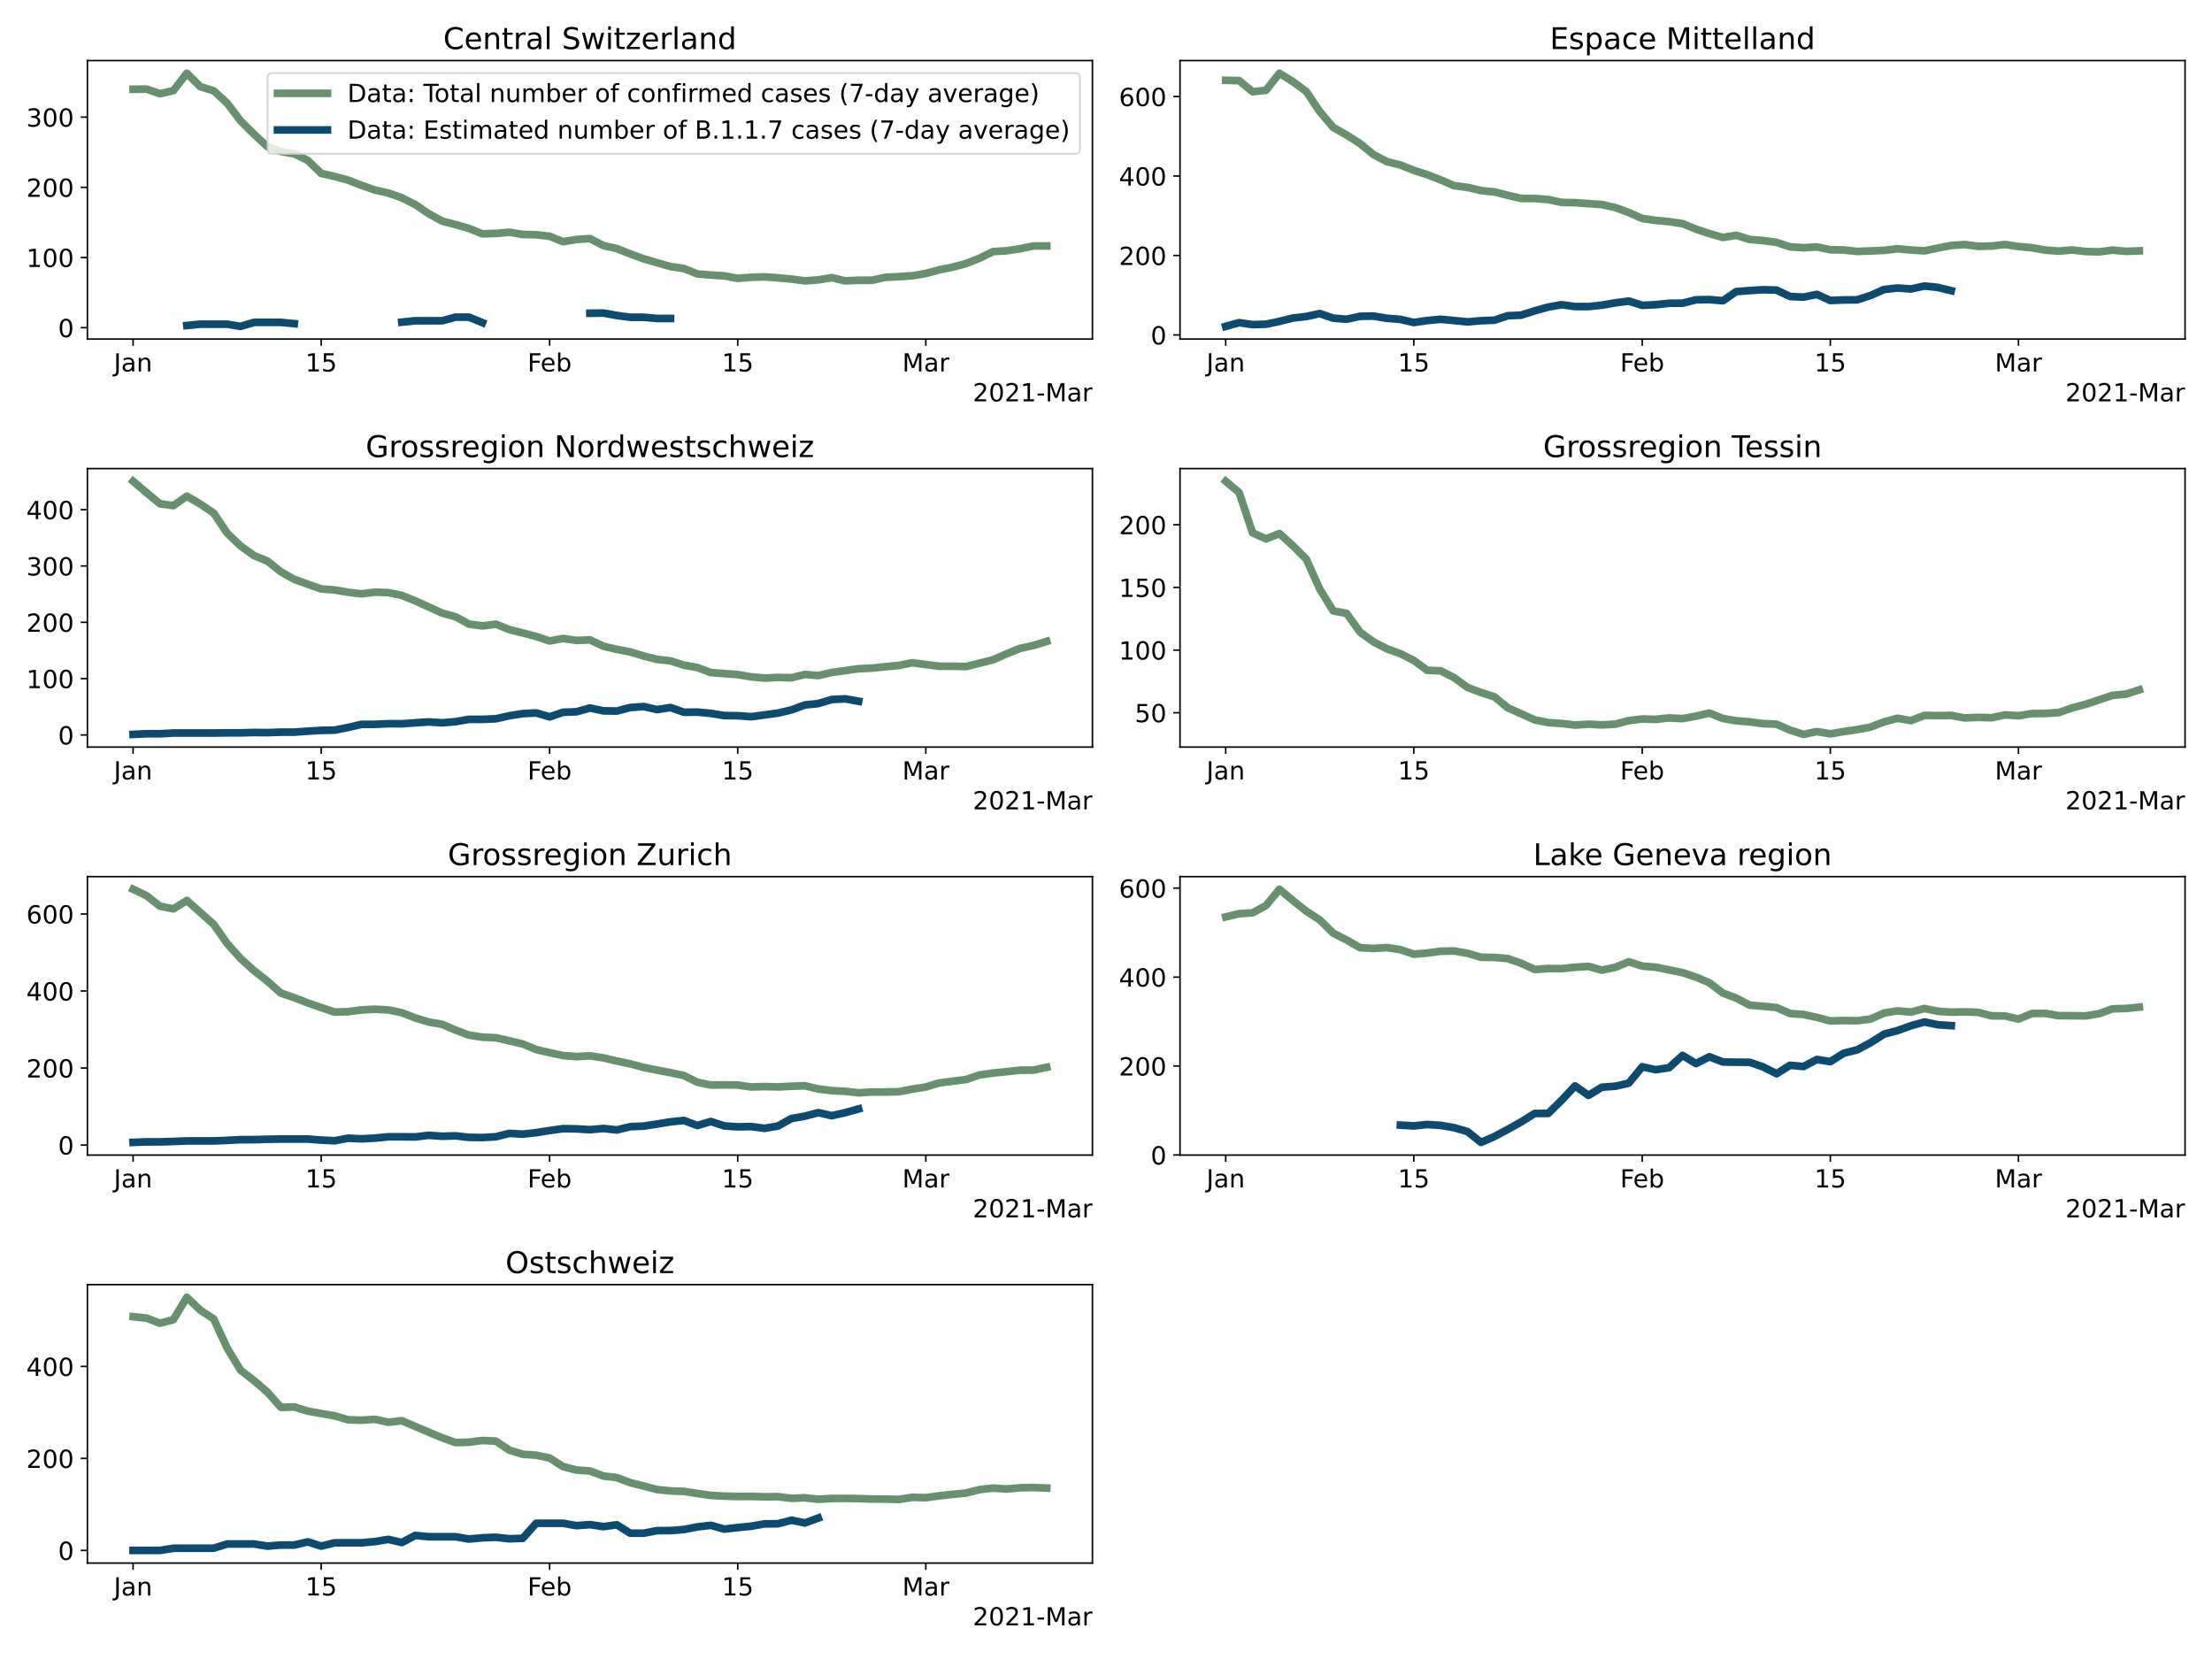 <?xml version="1.0" encoding="utf-8" standalone="no"?>
<!DOCTYPE svg PUBLIC "-//W3C//DTD SVG 1.1//EN"
  "http://www.w3.org/Graphics/SVG/1.1/DTD/svg11.dtd">
<!-- Created with matplotlib (https://matplotlib.org/) -->
<svg height="864pt" version="1.1" viewBox="0 0 1152 864" width="1152pt" xmlns="http://www.w3.org/2000/svg" xmlns:xlink="http://www.w3.org/1999/xlink">
 <defs>
  <style type="text/css">*{stroke-linecap:butt;stroke-linejoin:round;}</style>
 </defs>
 <g id="figure_1">
  <g id="patch_1">
   <path d="M 0 864 
L 1152 864 
L 1152 0 
L 0 0 
z
" style="fill:#ffffff;"/>
  </g>
  <g id="axes_1">
   <g id="patch_2">
    <path d="M 45.52 176.57 
L 568.935 176.57 
L 568.935 31.56 
L 45.52 31.56 
z
" style="fill:#ffffff;"/>
   </g>
   <g id="matplotlib.axis_1">
    <g id="xtick_1">
     <g id="line2d_1">
      <defs>
       <path d="M 0 0 
L 0 3.5 
" id="mf5555b96a9" style="stroke:#000000;stroke-width:0.8;"/>
      </defs>
      <g>
       <use style="stroke:#000000;stroke-width:0.8;" x="69.312" xlink:href="#mf5555b96a9" y="176.57"/>
      </g>
     </g>
     <g id="text_1">
      <!-- Jan -->
      <g transform="translate(59.291 193.448)scale(0.13 -0.13)">
       <defs>
        <path d="M 9.812 72.906 
L 19.672 72.906 
L 19.672 5.078 
Q 19.672 -8.109 14.672 -14.062 
Q 9.672 -20.016 -1.422 -20.016 
L -5.172 -20.016 
L -5.172 -11.719 
L -2.094 -11.719 
Q 4.438 -11.719 7.125 -8.047 
Q 9.812 -4.391 9.812 5.078 
z
" id="DejaVuSans-74"/>
        <path d="M 34.281 27.484 
Q 23.391 27.484 19.188 25 
Q 14.984 22.516 14.984 16.5 
Q 14.984 11.719 18.141 8.906 
Q 21.297 6.109 26.703 6.109 
Q 34.188 6.109 38.703 11.406 
Q 43.219 16.703 43.219 25.484 
L 43.219 27.484 
z
M 52.203 31.203 
L 52.203 0 
L 43.219 0 
L 43.219 8.297 
Q 40.141 3.328 35.547 0.953 
Q 30.953 -1.422 24.312 -1.422 
Q 15.922 -1.422 10.953 3.297 
Q 6 8.016 6 15.922 
Q 6 25.141 12.172 29.828 
Q 18.359 34.516 30.609 34.516 
L 43.219 34.516 
L 43.219 35.406 
Q 43.219 41.609 39.141 45 
Q 35.062 48.391 27.688 48.391 
Q 23 48.391 18.547 47.266 
Q 14.109 46.141 10.016 43.891 
L 10.016 52.203 
Q 14.938 54.109 19.578 55.047 
Q 24.219 56 28.609 56 
Q 40.484 56 46.344 49.844 
Q 52.203 43.703 52.203 31.203 
z
" id="DejaVuSans-97"/>
        <path d="M 54.891 33.016 
L 54.891 0 
L 45.906 0 
L 45.906 32.719 
Q 45.906 40.484 42.875 44.328 
Q 39.844 48.188 33.797 48.188 
Q 26.516 48.188 22.312 43.547 
Q 18.109 38.922 18.109 30.906 
L 18.109 0 
L 9.078 0 
L 9.078 54.688 
L 18.109 54.688 
L 18.109 46.188 
Q 21.344 51.125 25.703 53.562 
Q 30.078 56 35.797 56 
Q 45.219 56 50.047 50.172 
Q 54.891 44.344 54.891 33.016 
z
" id="DejaVuSans-110"/>
       </defs>
       <use xlink:href="#DejaVuSans-74"/>
       <use x="29.492" xlink:href="#DejaVuSans-97"/>
       <use x="90.771" xlink:href="#DejaVuSans-110"/>
      </g>
     </g>
    </g>
    <g id="xtick_2">
     <g id="line2d_2">
      <g>
       <use style="stroke:#000000;stroke-width:0.8;" x="167.277" xlink:href="#mf5555b96a9" y="176.57"/>
      </g>
     </g>
     <g id="text_2">
      <!-- 15 -->
      <g transform="translate(159.006 193.448)scale(0.13 -0.13)">
       <defs>
        <path d="M 12.406 8.297 
L 28.516 8.297 
L 28.516 63.922 
L 10.984 60.406 
L 10.984 69.391 
L 28.422 72.906 
L 38.281 72.906 
L 38.281 8.297 
L 54.391 8.297 
L 54.391 0 
L 12.406 0 
z
" id="DejaVuSans-49"/>
        <path d="M 10.797 72.906 
L 49.516 72.906 
L 49.516 64.594 
L 19.828 64.594 
L 19.828 46.734 
Q 21.969 47.469 24.109 47.828 
Q 26.266 48.188 28.422 48.188 
Q 40.625 48.188 47.75 41.5 
Q 54.891 34.812 54.891 23.391 
Q 54.891 11.625 47.562 5.094 
Q 40.234 -1.422 26.906 -1.422 
Q 22.312 -1.422 17.547 -0.641 
Q 12.797 0.141 7.719 1.703 
L 7.719 11.625 
Q 12.109 9.234 16.797 8.062 
Q 21.484 6.891 26.703 6.891 
Q 35.156 6.891 40.078 11.328 
Q 45.016 15.766 45.016 23.391 
Q 45.016 31 40.078 35.438 
Q 35.156 39.891 26.703 39.891 
Q 22.75 39.891 18.812 39.016 
Q 14.891 38.141 10.797 36.281 
z
" id="DejaVuSans-53"/>
       </defs>
       <use xlink:href="#DejaVuSans-49"/>
       <use x="63.623" xlink:href="#DejaVuSans-53"/>
      </g>
     </g>
    </g>
    <g id="xtick_3">
     <g id="line2d_3">
      <g>
       <use style="stroke:#000000;stroke-width:0.8;" x="286.235" xlink:href="#mf5555b96a9" y="176.57"/>
      </g>
     </g>
     <g id="text_3">
      <!-- Feb -->
      <g transform="translate(274.728 193.448)scale(0.13 -0.13)">
       <defs>
        <path d="M 9.812 72.906 
L 51.703 72.906 
L 51.703 64.594 
L 19.672 64.594 
L 19.672 43.109 
L 48.578 43.109 
L 48.578 34.812 
L 19.672 34.812 
L 19.672 0 
L 9.812 0 
z
" id="DejaVuSans-70"/>
        <path d="M 56.203 29.594 
L 56.203 25.203 
L 14.891 25.203 
Q 15.484 15.922 20.484 11.062 
Q 25.484 6.203 34.422 6.203 
Q 39.594 6.203 44.453 7.469 
Q 49.312 8.734 54.109 11.281 
L 54.109 2.781 
Q 49.266 0.734 44.188 -0.344 
Q 39.109 -1.422 33.891 -1.422 
Q 20.797 -1.422 13.156 6.188 
Q 5.516 13.812 5.516 26.812 
Q 5.516 40.234 12.766 48.109 
Q 20.016 56 32.328 56 
Q 43.359 56 49.781 48.891 
Q 56.203 41.797 56.203 29.594 
z
M 47.219 32.234 
Q 47.125 39.594 43.094 43.984 
Q 39.062 48.391 32.422 48.391 
Q 24.906 48.391 20.391 44.141 
Q 15.875 39.891 15.188 32.172 
z
" id="DejaVuSans-101"/>
        <path d="M 48.688 27.297 
Q 48.688 37.203 44.609 42.844 
Q 40.531 48.484 33.406 48.484 
Q 26.266 48.484 22.188 42.844 
Q 18.109 37.203 18.109 27.297 
Q 18.109 17.391 22.188 11.75 
Q 26.266 6.109 33.406 6.109 
Q 40.531 6.109 44.609 11.75 
Q 48.688 17.391 48.688 27.297 
z
M 18.109 46.391 
Q 20.953 51.266 25.266 53.625 
Q 29.594 56 35.594 56 
Q 45.562 56 51.781 48.094 
Q 58.016 40.188 58.016 27.297 
Q 58.016 14.406 51.781 6.484 
Q 45.562 -1.422 35.594 -1.422 
Q 29.594 -1.422 25.266 0.953 
Q 20.953 3.328 18.109 8.203 
L 18.109 0 
L 9.078 0 
L 9.078 75.984 
L 18.109 75.984 
z
" id="DejaVuSans-98"/>
       </defs>
       <use xlink:href="#DejaVuSans-70"/>
       <use x="52.02" xlink:href="#DejaVuSans-101"/>
       <use x="113.543" xlink:href="#DejaVuSans-98"/>
      </g>
     </g>
    </g>
    <g id="xtick_4">
     <g id="line2d_4">
      <g>
       <use style="stroke:#000000;stroke-width:0.8;" x="384.2" xlink:href="#mf5555b96a9" y="176.57"/>
      </g>
     </g>
     <g id="text_4">
      <!-- 15 -->
      <g transform="translate(375.929 193.448)scale(0.13 -0.13)">
       <use xlink:href="#DejaVuSans-49"/>
       <use x="63.623" xlink:href="#DejaVuSans-53"/>
      </g>
     </g>
    </g>
    <g id="xtick_5">
     <g id="line2d_5">
      <g>
       <use style="stroke:#000000;stroke-width:0.8;" x="482.166" xlink:href="#mf5555b96a9" y="176.57"/>
      </g>
     </g>
     <g id="text_5">
      <!-- Mar -->
      <g transform="translate(469.902 193.448)scale(0.13 -0.13)">
       <defs>
        <path d="M 9.812 72.906 
L 24.516 72.906 
L 43.109 23.297 
L 61.812 72.906 
L 76.516 72.906 
L 76.516 0 
L 66.891 0 
L 66.891 64.016 
L 48.094 14.016 
L 38.188 14.016 
L 19.391 64.016 
L 19.391 0 
L 9.812 0 
z
" id="DejaVuSans-77"/>
        <path d="M 41.109 46.297 
Q 39.594 47.172 37.812 47.578 
Q 36.031 48 33.891 48 
Q 26.266 48 22.188 43.047 
Q 18.109 38.094 18.109 28.812 
L 18.109 0 
L 9.078 0 
L 9.078 54.688 
L 18.109 54.688 
L 18.109 46.188 
Q 20.953 51.172 25.484 53.578 
Q 30.031 56 36.531 56 
Q 37.453 56 38.578 55.875 
Q 39.703 55.766 41.062 55.516 
z
" id="DejaVuSans-114"/>
       </defs>
       <use xlink:href="#DejaVuSans-77"/>
       <use x="86.279" xlink:href="#DejaVuSans-97"/>
       <use x="147.559" xlink:href="#DejaVuSans-114"/>
      </g>
     </g>
    </g>
    <g id="text_6">
     <!-- 2021-Mar -->
     <g transform="translate(506.632 209.03)scale(0.13 -0.13)">
      <defs>
       <path d="M 19.188 8.297 
L 53.609 8.297 
L 53.609 0 
L 7.328 0 
L 7.328 8.297 
Q 12.938 14.109 22.625 23.891 
Q 32.328 33.688 34.812 36.531 
Q 39.547 41.844 41.422 45.531 
Q 43.312 49.219 43.312 52.781 
Q 43.312 58.594 39.234 62.25 
Q 35.156 65.922 28.609 65.922 
Q 23.969 65.922 18.812 64.312 
Q 13.672 62.703 7.812 59.422 
L 7.812 69.391 
Q 13.766 71.781 18.938 73 
Q 24.125 74.219 28.422 74.219 
Q 39.75 74.219 46.484 68.547 
Q 53.219 62.891 53.219 53.422 
Q 53.219 48.922 51.531 44.891 
Q 49.859 40.875 45.406 35.406 
Q 44.188 33.984 37.641 27.219 
Q 31.109 20.453 19.188 8.297 
z
" id="DejaVuSans-50"/>
       <path d="M 31.781 66.406 
Q 24.172 66.406 20.328 58.906 
Q 16.5 51.422 16.5 36.375 
Q 16.5 21.391 20.328 13.891 
Q 24.172 6.391 31.781 6.391 
Q 39.453 6.391 43.281 13.891 
Q 47.125 21.391 47.125 36.375 
Q 47.125 51.422 43.281 58.906 
Q 39.453 66.406 31.781 66.406 
z
M 31.781 74.219 
Q 44.047 74.219 50.516 64.516 
Q 56.984 54.828 56.984 36.375 
Q 56.984 17.969 50.516 8.266 
Q 44.047 -1.422 31.781 -1.422 
Q 19.531 -1.422 13.062 8.266 
Q 6.594 17.969 6.594 36.375 
Q 6.594 54.828 13.062 64.516 
Q 19.531 74.219 31.781 74.219 
z
" id="DejaVuSans-48"/>
       <path d="M 4.891 31.391 
L 31.203 31.391 
L 31.203 23.391 
L 4.891 23.391 
z
" id="DejaVuSans-45"/>
      </defs>
      <use xlink:href="#DejaVuSans-50"/>
      <use x="63.623" xlink:href="#DejaVuSans-48"/>
      <use x="127.246" xlink:href="#DejaVuSans-50"/>
      <use x="190.869" xlink:href="#DejaVuSans-49"/>
      <use x="254.492" xlink:href="#DejaVuSans-45"/>
      <use x="290.576" xlink:href="#DejaVuSans-77"/>
      <use x="376.855" xlink:href="#DejaVuSans-97"/>
      <use x="438.135" xlink:href="#DejaVuSans-114"/>
     </g>
    </g>
   </g>
   <g id="matplotlib.axis_2">
    <g id="ytick_1">
     <g id="line2d_6">
      <defs>
       <path d="M 0 0 
L -3.5 0 
" id="maed2ce8e0f" style="stroke:#000000;stroke-width:0.8;"/>
      </defs>
      <g>
       <use style="stroke:#000000;stroke-width:0.8;" x="45.52" xlink:href="#maed2ce8e0f" y="170.657"/>
      </g>
     </g>
     <g id="text_7">
      <!-- 0 -->
      <g transform="translate(30.249 175.596)scale(0.13 -0.13)">
       <use xlink:href="#DejaVuSans-48"/>
      </g>
     </g>
    </g>
    <g id="ytick_2">
     <g id="line2d_7">
      <g>
       <use style="stroke:#000000;stroke-width:0.8;" x="45.52" xlink:href="#maed2ce8e0f" y="134.111"/>
      </g>
     </g>
     <g id="text_8">
      <!-- 100 -->
      <g transform="translate(13.706 139.05)scale(0.13 -0.13)">
       <use xlink:href="#DejaVuSans-49"/>
       <use x="63.623" xlink:href="#DejaVuSans-48"/>
       <use x="127.246" xlink:href="#DejaVuSans-48"/>
      </g>
     </g>
    </g>
    <g id="ytick_3">
     <g id="line2d_8">
      <g>
       <use style="stroke:#000000;stroke-width:0.8;" x="45.52" xlink:href="#maed2ce8e0f" y="97.565"/>
      </g>
     </g>
     <g id="text_9">
      <!-- 200 -->
      <g transform="translate(13.706 102.504)scale(0.13 -0.13)">
       <use xlink:href="#DejaVuSans-50"/>
       <use x="63.623" xlink:href="#DejaVuSans-48"/>
       <use x="127.246" xlink:href="#DejaVuSans-48"/>
      </g>
     </g>
    </g>
    <g id="ytick_4">
     <g id="line2d_9">
      <g>
       <use style="stroke:#000000;stroke-width:0.8;" x="45.52" xlink:href="#maed2ce8e0f" y="61.019"/>
      </g>
     </g>
     <g id="text_10">
      <!-- 300 -->
      <g transform="translate(13.706 65.958)scale(0.13 -0.13)">
       <defs>
        <path d="M 40.578 39.312 
Q 47.656 37.797 51.625 33 
Q 55.609 28.219 55.609 21.188 
Q 55.609 10.406 48.188 4.484 
Q 40.766 -1.422 27.094 -1.422 
Q 22.516 -1.422 17.656 -0.516 
Q 12.797 0.391 7.625 2.203 
L 7.625 11.719 
Q 11.719 9.328 16.594 8.109 
Q 21.484 6.891 26.812 6.891 
Q 36.078 6.891 40.938 10.547 
Q 45.797 14.203 45.797 21.188 
Q 45.797 27.641 41.281 31.266 
Q 36.766 34.906 28.719 34.906 
L 20.219 34.906 
L 20.219 43.016 
L 29.109 43.016 
Q 36.375 43.016 40.234 45.922 
Q 44.094 48.828 44.094 54.297 
Q 44.094 59.906 40.109 62.906 
Q 36.141 65.922 28.719 65.922 
Q 24.656 65.922 20.016 65.031 
Q 15.375 64.156 9.812 62.312 
L 9.812 71.094 
Q 15.438 72.656 20.344 73.438 
Q 25.25 74.219 29.594 74.219 
Q 40.828 74.219 47.359 69.109 
Q 53.906 64.016 53.906 55.328 
Q 53.906 49.266 50.438 45.094 
Q 46.969 40.922 40.578 39.312 
z
" id="DejaVuSans-51"/>
       </defs>
       <use xlink:href="#DejaVuSans-51"/>
       <use x="63.623" xlink:href="#DejaVuSans-48"/>
       <use x="127.246" xlink:href="#DejaVuSans-48"/>
      </g>
     </g>
    </g>
   </g>
   <g id="line2d_10">
    <path clip-path="url(#p9f244f0734)" d="M 69.312 46.505 
L 76.309 46.4 
L 83.307 48.802 
L 90.304 47.183 
L 97.302 38.151 
L 104.299 45.147 
L 111.297 47.288 
L 118.294 53.71 
L 125.292 62.951 
L 132.289 69.894 
L 139.287 76.368 
L 146.284 78.926 
L 153.282 80.127 
L 160.279 83.521 
L 167.277 90.308 
L 174.274 91.926 
L 181.272 93.806 
L 188.27 96.521 
L 195.267 98.975 
L 202.265 100.541 
L 209.262 102.995 
L 216.26 106.545 
L 223.257 111.296 
L 230.255 115.159 
L 237.252 116.987 
L 244.25 118.971 
L 251.247 121.79 
L 258.245 121.581 
L 265.242 120.955 
L 272.24 122.103 
L 279.237 122.26 
L 286.235 123.043 
L 293.232 125.862 
L 300.23 124.714 
L 307.228 124.244 
L 314.225 127.898 
L 321.223 129.465 
L 328.22 132.232 
L 335.218 134.79 
L 342.215 136.826 
L 349.213 138.81 
L 356.21 139.854 
L 363.208 142.673 
L 370.205 143.248 
L 377.203 143.665 
L 384.2 144.971 
L 391.198 144.396 
L 398.195 144.187 
L 405.193 144.71 
L 412.19 145.336 
L 419.188 146.276 
L 426.185 145.754 
L 433.183 144.605 
L 440.181 146.276 
L 447.178 145.963 
L 454.176 145.963 
L 461.173 144.396 
L 468.171 144.083 
L 475.168 143.613 
L 482.166 142.412 
L 489.163 140.533 
L 496.161 139.123 
L 503.158 137.244 
L 510.156 134.477 
L 517.153 131.031 
L 524.151 130.613 
L 531.148 129.569 
L 538.146 128.107 
L 545.143 128.107 
" style="fill:none;stroke:#67916e;stroke-linecap:square;stroke-width:4;"/>
   </g>
   <g id="line2d_11">
    <path clip-path="url(#p9f244f0734)" d="M 97.302 169.509 
L 104.299 168.83 
L 111.297 168.83 
L 118.294 168.83 
L 125.292 169.979 
L 132.289 167.89 
L 139.287 167.89 
L 146.284 167.89 
L 153.282 168.569 
M 209.262 167.786 
L 216.26 167.055 
L 223.257 167.055 
L 230.255 167.055 
L 237.252 165.175 
L 244.25 165.175 
L 251.247 168.047 
M 307.228 163.139 
L 314.225 163.035 
L 321.223 164.288 
L 328.22 165.228 
L 335.218 165.228 
L 342.215 165.854 
L 349.213 165.854 
" style="fill:none;stroke:#0d4a70;stroke-linecap:square;stroke-width:4;"/>
   </g>
   <g id="patch_3">
    <path d="M 45.52 176.57 
L 45.52 31.56 
" style="fill:none;stroke:#000000;stroke-linecap:square;stroke-linejoin:miter;stroke-width:0.8;"/>
   </g>
   <g id="patch_4">
    <path d="M 568.935 176.57 
L 568.935 31.56 
" style="fill:none;stroke:#000000;stroke-linecap:square;stroke-linejoin:miter;stroke-width:0.8;"/>
   </g>
   <g id="patch_5">
    <path d="M 45.52 176.57 
L 568.935 176.57 
" style="fill:none;stroke:#000000;stroke-linecap:square;stroke-linejoin:miter;stroke-width:0.8;"/>
   </g>
   <g id="patch_6">
    <path d="M 45.52 31.56 
L 568.935 31.56 
" style="fill:none;stroke:#000000;stroke-linecap:square;stroke-linejoin:miter;stroke-width:0.8;"/>
   </g>
   <g id="text_11">
    <!-- Central Switzerland -->
    <g transform="translate(230.851 25.56)scale(0.156 -0.156)">
     <defs>
      <path d="M 64.406 67.281 
L 64.406 56.891 
Q 59.422 61.531 53.781 63.812 
Q 48.141 66.109 41.797 66.109 
Q 29.297 66.109 22.656 58.469 
Q 16.016 50.828 16.016 36.375 
Q 16.016 21.969 22.656 14.328 
Q 29.297 6.688 41.797 6.688 
Q 48.141 6.688 53.781 8.984 
Q 59.422 11.281 64.406 15.922 
L 64.406 5.609 
Q 59.234 2.094 53.438 0.328 
Q 47.656 -1.422 41.219 -1.422 
Q 24.656 -1.422 15.125 8.703 
Q 5.609 18.844 5.609 36.375 
Q 5.609 53.953 15.125 64.078 
Q 24.656 74.219 41.219 74.219 
Q 47.75 74.219 53.531 72.484 
Q 59.328 70.75 64.406 67.281 
z
" id="DejaVuSans-67"/>
      <path d="M 18.312 70.219 
L 18.312 54.688 
L 36.812 54.688 
L 36.812 47.703 
L 18.312 47.703 
L 18.312 18.016 
Q 18.312 11.328 20.141 9.422 
Q 21.969 7.516 27.594 7.516 
L 36.812 7.516 
L 36.812 0 
L 27.594 0 
Q 17.188 0 13.234 3.875 
Q 9.281 7.766 9.281 18.016 
L 9.281 47.703 
L 2.688 47.703 
L 2.688 54.688 
L 9.281 54.688 
L 9.281 70.219 
z
" id="DejaVuSans-116"/>
      <path d="M 9.422 75.984 
L 18.406 75.984 
L 18.406 0 
L 9.422 0 
z
" id="DejaVuSans-108"/>
      <path id="DejaVuSans-32"/>
      <path d="M 53.516 70.516 
L 53.516 60.891 
Q 47.906 63.578 42.922 64.891 
Q 37.938 66.219 33.297 66.219 
Q 25.25 66.219 20.875 63.094 
Q 16.5 59.969 16.5 54.203 
Q 16.5 49.359 19.406 46.891 
Q 22.312 44.438 30.422 42.922 
L 36.375 41.703 
Q 47.406 39.594 52.656 34.297 
Q 57.906 29 57.906 20.125 
Q 57.906 9.516 50.797 4.047 
Q 43.703 -1.422 29.984 -1.422 
Q 24.812 -1.422 18.969 -0.25 
Q 13.141 0.922 6.891 3.219 
L 6.891 13.375 
Q 12.891 10.016 18.656 8.297 
Q 24.422 6.594 29.984 6.594 
Q 38.422 6.594 43.016 9.906 
Q 47.609 13.234 47.609 19.391 
Q 47.609 24.75 44.312 27.781 
Q 41.016 30.812 33.5 32.328 
L 27.484 33.5 
Q 16.453 35.688 11.516 40.375 
Q 6.594 45.062 6.594 53.422 
Q 6.594 63.094 13.406 68.656 
Q 20.219 74.219 32.172 74.219 
Q 37.312 74.219 42.625 73.281 
Q 47.953 72.359 53.516 70.516 
z
" id="DejaVuSans-83"/>
      <path d="M 4.203 54.688 
L 13.188 54.688 
L 24.422 12.016 
L 35.594 54.688 
L 46.188 54.688 
L 57.422 12.016 
L 68.609 54.688 
L 77.594 54.688 
L 63.281 0 
L 52.688 0 
L 40.922 44.828 
L 29.109 0 
L 18.5 0 
z
" id="DejaVuSans-119"/>
      <path d="M 9.422 54.688 
L 18.406 54.688 
L 18.406 0 
L 9.422 0 
z
M 9.422 75.984 
L 18.406 75.984 
L 18.406 64.594 
L 9.422 64.594 
z
" id="DejaVuSans-105"/>
      <path d="M 5.516 54.688 
L 48.188 54.688 
L 48.188 46.484 
L 14.406 7.172 
L 48.188 7.172 
L 48.188 0 
L 4.297 0 
L 4.297 8.203 
L 38.094 47.516 
L 5.516 47.516 
z
" id="DejaVuSans-122"/>
      <path d="M 45.406 46.391 
L 45.406 75.984 
L 54.391 75.984 
L 54.391 0 
L 45.406 0 
L 45.406 8.203 
Q 42.578 3.328 38.25 0.953 
Q 33.938 -1.422 27.875 -1.422 
Q 17.969 -1.422 11.734 6.484 
Q 5.516 14.406 5.516 27.297 
Q 5.516 40.188 11.734 48.094 
Q 17.969 56 27.875 56 
Q 33.938 56 38.25 53.625 
Q 42.578 51.266 45.406 46.391 
z
M 14.797 27.297 
Q 14.797 17.391 18.875 11.75 
Q 22.953 6.109 30.078 6.109 
Q 37.203 6.109 41.297 11.75 
Q 45.406 17.391 45.406 27.297 
Q 45.406 37.203 41.297 42.844 
Q 37.203 48.484 30.078 48.484 
Q 22.953 48.484 18.875 42.844 
Q 14.797 37.203 14.797 27.297 
z
" id="DejaVuSans-100"/>
     </defs>
     <use xlink:href="#DejaVuSans-67"/>
     <use x="69.824" xlink:href="#DejaVuSans-101"/>
     <use x="131.348" xlink:href="#DejaVuSans-110"/>
     <use x="194.727" xlink:href="#DejaVuSans-116"/>
     <use x="233.936" xlink:href="#DejaVuSans-114"/>
     <use x="275.049" xlink:href="#DejaVuSans-97"/>
     <use x="336.328" xlink:href="#DejaVuSans-108"/>
     <use x="364.111" xlink:href="#DejaVuSans-32"/>
     <use x="395.898" xlink:href="#DejaVuSans-83"/>
     <use x="459.375" xlink:href="#DejaVuSans-119"/>
     <use x="541.162" xlink:href="#DejaVuSans-105"/>
     <use x="568.945" xlink:href="#DejaVuSans-116"/>
     <use x="608.154" xlink:href="#DejaVuSans-122"/>
     <use x="660.645" xlink:href="#DejaVuSans-101"/>
     <use x="722.168" xlink:href="#DejaVuSans-114"/>
     <use x="763.281" xlink:href="#DejaVuSans-108"/>
     <use x="791.064" xlink:href="#DejaVuSans-97"/>
     <use x="852.344" xlink:href="#DejaVuSans-110"/>
     <use x="915.723" xlink:href="#DejaVuSans-100"/>
    </g>
   </g>
   <g id="legend_1">
    <g id="patch_7">
     <path d="M 141.928 80.123 
L 559.835 80.123 
Q 562.435 80.123 562.435 77.523 
L 562.435 40.66 
Q 562.435 38.06 559.835 38.06 
L 141.928 38.06 
Q 139.328 38.06 139.328 40.66 
L 139.328 77.523 
Q 139.328 80.123 141.928 80.123 
z
" style="fill:#ffffff;opacity:0.8;stroke:#cccccc;stroke-linejoin:miter;"/>
    </g>
    <g id="line2d_12">
     <path d="M 144.528 48.588 
L 170.528 48.588 
" style="fill:none;stroke:#67916e;stroke-linecap:square;stroke-width:4;"/>
    </g>
    <g id="line2d_13"/>
    <g id="text_12">
     <!-- Data: Total number of confirmed cases (7-day average) -->
     <g transform="translate(180.928 53.138)scale(0.13 -0.13)">
      <defs>
       <path d="M 19.672 64.797 
L 19.672 8.109 
L 31.594 8.109 
Q 46.688 8.109 53.688 14.938 
Q 60.688 21.781 60.688 36.531 
Q 60.688 51.172 53.688 57.984 
Q 46.688 64.797 31.594 64.797 
z
M 9.812 72.906 
L 30.078 72.906 
Q 51.266 72.906 61.172 64.094 
Q 71.094 55.281 71.094 36.531 
Q 71.094 17.672 61.125 8.828 
Q 51.172 0 30.078 0 
L 9.812 0 
z
" id="DejaVuSans-68"/>
       <path d="M 11.719 12.406 
L 22.016 12.406 
L 22.016 0 
L 11.719 0 
z
M 11.719 51.703 
L 22.016 51.703 
L 22.016 39.312 
L 11.719 39.312 
z
" id="DejaVuSans-58"/>
       <path d="M -0.297 72.906 
L 61.375 72.906 
L 61.375 64.594 
L 35.5 64.594 
L 35.5 0 
L 25.594 0 
L 25.594 64.594 
L -0.297 64.594 
z
" id="DejaVuSans-84"/>
       <path d="M 30.609 48.391 
Q 23.391 48.391 19.188 42.75 
Q 14.984 37.109 14.984 27.297 
Q 14.984 17.484 19.156 11.844 
Q 23.344 6.203 30.609 6.203 
Q 37.797 6.203 41.984 11.859 
Q 46.188 17.531 46.188 27.297 
Q 46.188 37.016 41.984 42.703 
Q 37.797 48.391 30.609 48.391 
z
M 30.609 56 
Q 42.328 56 49.016 48.375 
Q 55.719 40.766 55.719 27.297 
Q 55.719 13.875 49.016 6.219 
Q 42.328 -1.422 30.609 -1.422 
Q 18.844 -1.422 12.172 6.219 
Q 5.516 13.875 5.516 27.297 
Q 5.516 40.766 12.172 48.375 
Q 18.844 56 30.609 56 
z
" id="DejaVuSans-111"/>
       <path d="M 8.5 21.578 
L 8.5 54.688 
L 17.484 54.688 
L 17.484 21.922 
Q 17.484 14.156 20.5 10.266 
Q 23.531 6.391 29.594 6.391 
Q 36.859 6.391 41.078 11.031 
Q 45.312 15.672 45.312 23.688 
L 45.312 54.688 
L 54.297 54.688 
L 54.297 0 
L 45.312 0 
L 45.312 8.406 
Q 42.047 3.422 37.719 1 
Q 33.406 -1.422 27.688 -1.422 
Q 18.266 -1.422 13.375 4.438 
Q 8.5 10.297 8.5 21.578 
z
M 31.109 56 
z
" id="DejaVuSans-117"/>
       <path d="M 52 44.188 
Q 55.375 50.25 60.062 53.125 
Q 64.75 56 71.094 56 
Q 79.641 56 84.281 50.016 
Q 88.922 44.047 88.922 33.016 
L 88.922 0 
L 79.891 0 
L 79.891 32.719 
Q 79.891 40.578 77.094 44.375 
Q 74.312 48.188 68.609 48.188 
Q 61.625 48.188 57.562 43.547 
Q 53.516 38.922 53.516 30.906 
L 53.516 0 
L 44.484 0 
L 44.484 32.719 
Q 44.484 40.625 41.703 44.406 
Q 38.922 48.188 33.109 48.188 
Q 26.219 48.188 22.156 43.531 
Q 18.109 38.875 18.109 30.906 
L 18.109 0 
L 9.078 0 
L 9.078 54.688 
L 18.109 54.688 
L 18.109 46.188 
Q 21.188 51.219 25.484 53.609 
Q 29.781 56 35.688 56 
Q 41.656 56 45.828 52.969 
Q 50 49.953 52 44.188 
z
" id="DejaVuSans-109"/>
       <path d="M 37.109 75.984 
L 37.109 68.5 
L 28.516 68.5 
Q 23.688 68.5 21.797 66.547 
Q 19.922 64.594 19.922 59.516 
L 19.922 54.688 
L 34.719 54.688 
L 34.719 47.703 
L 19.922 47.703 
L 19.922 0 
L 10.891 0 
L 10.891 47.703 
L 2.297 47.703 
L 2.297 54.688 
L 10.891 54.688 
L 10.891 58.5 
Q 10.891 67.625 15.141 71.797 
Q 19.391 75.984 28.609 75.984 
z
" id="DejaVuSans-102"/>
       <path d="M 48.781 52.594 
L 48.781 44.188 
Q 44.969 46.297 41.141 47.344 
Q 37.312 48.391 33.406 48.391 
Q 24.656 48.391 19.812 42.844 
Q 14.984 37.312 14.984 27.297 
Q 14.984 17.281 19.812 11.734 
Q 24.656 6.203 33.406 6.203 
Q 37.312 6.203 41.141 7.25 
Q 44.969 8.297 48.781 10.406 
L 48.781 2.094 
Q 45.016 0.344 40.984 -0.531 
Q 36.969 -1.422 32.422 -1.422 
Q 20.062 -1.422 12.781 6.344 
Q 5.516 14.109 5.516 27.297 
Q 5.516 40.672 12.859 48.328 
Q 20.219 56 33.016 56 
Q 37.156 56 41.109 55.141 
Q 45.062 54.297 48.781 52.594 
z
" id="DejaVuSans-99"/>
       <path d="M 44.281 53.078 
L 44.281 44.578 
Q 40.484 46.531 36.375 47.5 
Q 32.281 48.484 27.875 48.484 
Q 21.188 48.484 17.844 46.438 
Q 14.5 44.391 14.5 40.281 
Q 14.5 37.156 16.891 35.375 
Q 19.281 33.594 26.516 31.984 
L 29.594 31.297 
Q 39.156 29.25 43.188 25.516 
Q 47.219 21.781 47.219 15.094 
Q 47.219 7.469 41.188 3.016 
Q 35.156 -1.422 24.609 -1.422 
Q 20.219 -1.422 15.453 -0.562 
Q 10.688 0.297 5.422 2 
L 5.422 11.281 
Q 10.406 8.688 15.234 7.391 
Q 20.062 6.109 24.812 6.109 
Q 31.156 6.109 34.562 8.281 
Q 37.984 10.453 37.984 14.406 
Q 37.984 18.062 35.516 20.016 
Q 33.062 21.969 24.703 23.781 
L 21.578 24.516 
Q 13.234 26.266 9.516 29.906 
Q 5.812 33.547 5.812 39.891 
Q 5.812 47.609 11.281 51.797 
Q 16.75 56 26.812 56 
Q 31.781 56 36.172 55.266 
Q 40.578 54.547 44.281 53.078 
z
" id="DejaVuSans-115"/>
       <path d="M 31 75.875 
Q 24.469 64.656 21.281 53.656 
Q 18.109 42.672 18.109 31.391 
Q 18.109 20.125 21.312 9.062 
Q 24.516 -2 31 -13.188 
L 23.188 -13.188 
Q 15.875 -1.703 12.234 9.375 
Q 8.594 20.453 8.594 31.391 
Q 8.594 42.281 12.203 53.312 
Q 15.828 64.359 23.188 75.875 
z
" id="DejaVuSans-40"/>
       <path d="M 8.203 72.906 
L 55.078 72.906 
L 55.078 68.703 
L 28.609 0 
L 18.312 0 
L 43.219 64.594 
L 8.203 64.594 
z
" id="DejaVuSans-55"/>
       <path d="M 32.172 -5.078 
Q 28.375 -14.844 24.75 -17.812 
Q 21.141 -20.797 15.094 -20.797 
L 7.906 -20.797 
L 7.906 -13.281 
L 13.188 -13.281 
Q 16.891 -13.281 18.938 -11.516 
Q 21 -9.766 23.484 -3.219 
L 25.094 0.875 
L 2.984 54.688 
L 12.5 54.688 
L 29.594 11.922 
L 46.688 54.688 
L 56.203 54.688 
z
" id="DejaVuSans-121"/>
       <path d="M 2.984 54.688 
L 12.5 54.688 
L 29.594 8.797 
L 46.688 54.688 
L 56.203 54.688 
L 35.688 0 
L 23.484 0 
z
" id="DejaVuSans-118"/>
       <path d="M 45.406 27.984 
Q 45.406 37.75 41.375 43.109 
Q 37.359 48.484 30.078 48.484 
Q 22.859 48.484 18.828 43.109 
Q 14.797 37.75 14.797 27.984 
Q 14.797 18.266 18.828 12.891 
Q 22.859 7.516 30.078 7.516 
Q 37.359 7.516 41.375 12.891 
Q 45.406 18.266 45.406 27.984 
z
M 54.391 6.781 
Q 54.391 -7.172 48.188 -13.984 
Q 42 -20.797 29.203 -20.797 
Q 24.469 -20.797 20.266 -20.094 
Q 16.062 -19.391 12.109 -17.922 
L 12.109 -9.188 
Q 16.062 -11.328 19.922 -12.344 
Q 23.781 -13.375 27.781 -13.375 
Q 36.625 -13.375 41.016 -8.766 
Q 45.406 -4.156 45.406 5.172 
L 45.406 9.625 
Q 42.625 4.781 38.281 2.391 
Q 33.938 0 27.875 0 
Q 17.828 0 11.672 7.656 
Q 5.516 15.328 5.516 27.984 
Q 5.516 40.672 11.672 48.328 
Q 17.828 56 27.875 56 
Q 33.938 56 38.281 53.609 
Q 42.625 51.219 45.406 46.391 
L 45.406 54.688 
L 54.391 54.688 
z
" id="DejaVuSans-103"/>
       <path d="M 8.016 75.875 
L 15.828 75.875 
Q 23.141 64.359 26.781 53.312 
Q 30.422 42.281 30.422 31.391 
Q 30.422 20.453 26.781 9.375 
Q 23.141 -1.703 15.828 -13.188 
L 8.016 -13.188 
Q 14.5 -2 17.703 9.062 
Q 20.906 20.125 20.906 31.391 
Q 20.906 42.672 17.703 53.656 
Q 14.5 64.656 8.016 75.875 
z
" id="DejaVuSans-41"/>
      </defs>
      <use xlink:href="#DejaVuSans-68"/>
      <use x="77.002" xlink:href="#DejaVuSans-97"/>
      <use x="138.281" xlink:href="#DejaVuSans-116"/>
      <use x="177.49" xlink:href="#DejaVuSans-97"/>
      <use x="238.77" xlink:href="#DejaVuSans-58"/>
      <use x="272.461" xlink:href="#DejaVuSans-32"/>
      <use x="304.248" xlink:href="#DejaVuSans-84"/>
      <use x="348.332" xlink:href="#DejaVuSans-111"/>
      <use x="409.514" xlink:href="#DejaVuSans-116"/>
      <use x="448.723" xlink:href="#DejaVuSans-97"/>
      <use x="510.002" xlink:href="#DejaVuSans-108"/>
      <use x="537.785" xlink:href="#DejaVuSans-32"/>
      <use x="569.572" xlink:href="#DejaVuSans-110"/>
      <use x="632.951" xlink:href="#DejaVuSans-117"/>
      <use x="696.33" xlink:href="#DejaVuSans-109"/>
      <use x="793.742" xlink:href="#DejaVuSans-98"/>
      <use x="857.219" xlink:href="#DejaVuSans-101"/>
      <use x="918.742" xlink:href="#DejaVuSans-114"/>
      <use x="959.855" xlink:href="#DejaVuSans-32"/>
      <use x="991.643" xlink:href="#DejaVuSans-111"/>
      <use x="1052.824" xlink:href="#DejaVuSans-102"/>
      <use x="1088.029" xlink:href="#DejaVuSans-32"/>
      <use x="1119.816" xlink:href="#DejaVuSans-99"/>
      <use x="1174.797" xlink:href="#DejaVuSans-111"/>
      <use x="1235.979" xlink:href="#DejaVuSans-110"/>
      <use x="1299.357" xlink:href="#DejaVuSans-102"/>
      <use x="1334.562" xlink:href="#DejaVuSans-105"/>
      <use x="1362.346" xlink:href="#DejaVuSans-114"/>
      <use x="1401.709" xlink:href="#DejaVuSans-109"/>
      <use x="1499.121" xlink:href="#DejaVuSans-101"/>
      <use x="1560.645" xlink:href="#DejaVuSans-100"/>
      <use x="1624.121" xlink:href="#DejaVuSans-32"/>
      <use x="1655.908" xlink:href="#DejaVuSans-99"/>
      <use x="1710.889" xlink:href="#DejaVuSans-97"/>
      <use x="1772.168" xlink:href="#DejaVuSans-115"/>
      <use x="1824.268" xlink:href="#DejaVuSans-101"/>
      <use x="1885.791" xlink:href="#DejaVuSans-115"/>
      <use x="1937.891" xlink:href="#DejaVuSans-32"/>
      <use x="1969.678" xlink:href="#DejaVuSans-40"/>
      <use x="2008.691" xlink:href="#DejaVuSans-55"/>
      <use x="2072.314" xlink:href="#DejaVuSans-45"/>
      <use x="2108.398" xlink:href="#DejaVuSans-100"/>
      <use x="2171.875" xlink:href="#DejaVuSans-97"/>
      <use x="2233.154" xlink:href="#DejaVuSans-121"/>
      <use x="2292.334" xlink:href="#DejaVuSans-32"/>
      <use x="2324.121" xlink:href="#DejaVuSans-97"/>
      <use x="2385.4" xlink:href="#DejaVuSans-118"/>
      <use x="2444.58" xlink:href="#DejaVuSans-101"/>
      <use x="2506.104" xlink:href="#DejaVuSans-114"/>
      <use x="2547.217" xlink:href="#DejaVuSans-97"/>
      <use x="2608.496" xlink:href="#DejaVuSans-103"/>
      <use x="2671.973" xlink:href="#DejaVuSans-101"/>
      <use x="2733.496" xlink:href="#DejaVuSans-41"/>
     </g>
    </g>
    <g id="line2d_14">
     <path d="M 144.528 67.67 
L 170.528 67.67 
" style="fill:none;stroke:#0d4a70;stroke-linecap:square;stroke-width:4;"/>
    </g>
    <g id="line2d_15"/>
    <g id="text_13">
     <!-- Data: Estimated number of B.1.1.7 cases (7-day average) -->
     <g transform="translate(180.928 72.22)scale(0.13 -0.13)">
      <defs>
       <path d="M 9.812 72.906 
L 55.906 72.906 
L 55.906 64.594 
L 19.672 64.594 
L 19.672 43.016 
L 54.391 43.016 
L 54.391 34.719 
L 19.672 34.719 
L 19.672 8.297 
L 56.781 8.297 
L 56.781 0 
L 9.812 0 
z
" id="DejaVuSans-69"/>
       <path d="M 19.672 34.812 
L 19.672 8.109 
L 35.5 8.109 
Q 43.453 8.109 47.281 11.406 
Q 51.125 14.703 51.125 21.484 
Q 51.125 28.328 47.281 31.562 
Q 43.453 34.812 35.5 34.812 
z
M 19.672 64.797 
L 19.672 42.828 
L 34.281 42.828 
Q 41.5 42.828 45.031 45.531 
Q 48.578 48.25 48.578 53.812 
Q 48.578 59.328 45.031 62.062 
Q 41.5 64.797 34.281 64.797 
z
M 9.812 72.906 
L 35.016 72.906 
Q 46.297 72.906 52.391 68.219 
Q 58.5 63.531 58.5 54.891 
Q 58.5 48.188 55.375 44.234 
Q 52.25 40.281 46.188 39.312 
Q 53.469 37.75 57.5 32.781 
Q 61.531 27.828 61.531 20.406 
Q 61.531 10.641 54.891 5.312 
Q 48.25 0 35.984 0 
L 9.812 0 
z
" id="DejaVuSans-66"/>
       <path d="M 10.688 12.406 
L 21 12.406 
L 21 0 
L 10.688 0 
z
" id="DejaVuSans-46"/>
      </defs>
      <use xlink:href="#DejaVuSans-68"/>
      <use x="77.002" xlink:href="#DejaVuSans-97"/>
      <use x="138.281" xlink:href="#DejaVuSans-116"/>
      <use x="177.49" xlink:href="#DejaVuSans-97"/>
      <use x="238.77" xlink:href="#DejaVuSans-58"/>
      <use x="272.461" xlink:href="#DejaVuSans-32"/>
      <use x="304.248" xlink:href="#DejaVuSans-69"/>
      <use x="367.432" xlink:href="#DejaVuSans-115"/>
      <use x="419.531" xlink:href="#DejaVuSans-116"/>
      <use x="458.74" xlink:href="#DejaVuSans-105"/>
      <use x="486.523" xlink:href="#DejaVuSans-109"/>
      <use x="583.936" xlink:href="#DejaVuSans-97"/>
      <use x="645.215" xlink:href="#DejaVuSans-116"/>
      <use x="684.424" xlink:href="#DejaVuSans-101"/>
      <use x="745.947" xlink:href="#DejaVuSans-100"/>
      <use x="809.424" xlink:href="#DejaVuSans-32"/>
      <use x="841.211" xlink:href="#DejaVuSans-110"/>
      <use x="904.59" xlink:href="#DejaVuSans-117"/>
      <use x="967.969" xlink:href="#DejaVuSans-109"/>
      <use x="1065.381" xlink:href="#DejaVuSans-98"/>
      <use x="1128.857" xlink:href="#DejaVuSans-101"/>
      <use x="1190.381" xlink:href="#DejaVuSans-114"/>
      <use x="1231.494" xlink:href="#DejaVuSans-32"/>
      <use x="1263.281" xlink:href="#DejaVuSans-111"/>
      <use x="1324.463" xlink:href="#DejaVuSans-102"/>
      <use x="1359.668" xlink:href="#DejaVuSans-32"/>
      <use x="1391.455" xlink:href="#DejaVuSans-66"/>
      <use x="1460.059" xlink:href="#DejaVuSans-46"/>
      <use x="1491.846" xlink:href="#DejaVuSans-49"/>
      <use x="1555.469" xlink:href="#DejaVuSans-46"/>
      <use x="1587.256" xlink:href="#DejaVuSans-49"/>
      <use x="1650.879" xlink:href="#DejaVuSans-46"/>
      <use x="1682.666" xlink:href="#DejaVuSans-55"/>
      <use x="1746.289" xlink:href="#DejaVuSans-32"/>
      <use x="1778.076" xlink:href="#DejaVuSans-99"/>
      <use x="1833.057" xlink:href="#DejaVuSans-97"/>
      <use x="1894.336" xlink:href="#DejaVuSans-115"/>
      <use x="1946.436" xlink:href="#DejaVuSans-101"/>
      <use x="2007.959" xlink:href="#DejaVuSans-115"/>
      <use x="2060.059" xlink:href="#DejaVuSans-32"/>
      <use x="2091.846" xlink:href="#DejaVuSans-40"/>
      <use x="2130.859" xlink:href="#DejaVuSans-55"/>
      <use x="2194.482" xlink:href="#DejaVuSans-45"/>
      <use x="2230.566" xlink:href="#DejaVuSans-100"/>
      <use x="2294.043" xlink:href="#DejaVuSans-97"/>
      <use x="2355.322" xlink:href="#DejaVuSans-121"/>
      <use x="2414.502" xlink:href="#DejaVuSans-32"/>
      <use x="2446.289" xlink:href="#DejaVuSans-97"/>
      <use x="2507.568" xlink:href="#DejaVuSans-118"/>
      <use x="2566.748" xlink:href="#DejaVuSans-101"/>
      <use x="2628.271" xlink:href="#DejaVuSans-114"/>
      <use x="2669.385" xlink:href="#DejaVuSans-97"/>
      <use x="2730.664" xlink:href="#DejaVuSans-103"/>
      <use x="2794.141" xlink:href="#DejaVuSans-101"/>
      <use x="2855.664" xlink:href="#DejaVuSans-41"/>
     </g>
    </g>
   </g>
  </g>
  <g id="axes_2">
   <g id="patch_8">
    <path d="M 614.545 176.57 
L 1137.96 176.57 
L 1137.96 31.56 
L 614.545 31.56 
z
" style="fill:#ffffff;"/>
   </g>
   <g id="matplotlib.axis_3">
    <g id="xtick_6">
     <g id="line2d_16">
      <g>
       <use style="stroke:#000000;stroke-width:0.8;" x="638.337" xlink:href="#mf5555b96a9" y="176.57"/>
      </g>
     </g>
     <g id="text_14">
      <!-- Jan -->
      <g transform="translate(628.316 193.448)scale(0.13 -0.13)">
       <use xlink:href="#DejaVuSans-74"/>
       <use x="29.492" xlink:href="#DejaVuSans-97"/>
       <use x="90.771" xlink:href="#DejaVuSans-110"/>
      </g>
     </g>
    </g>
    <g id="xtick_7">
     <g id="line2d_17">
      <g>
       <use style="stroke:#000000;stroke-width:0.8;" x="736.302" xlink:href="#mf5555b96a9" y="176.57"/>
      </g>
     </g>
     <g id="text_15">
      <!-- 15 -->
      <g transform="translate(728.031 193.448)scale(0.13 -0.13)">
       <use xlink:href="#DejaVuSans-49"/>
       <use x="63.623" xlink:href="#DejaVuSans-53"/>
      </g>
     </g>
    </g>
    <g id="xtick_8">
     <g id="line2d_18">
      <g>
       <use style="stroke:#000000;stroke-width:0.8;" x="855.26" xlink:href="#mf5555b96a9" y="176.57"/>
      </g>
     </g>
     <g id="text_16">
      <!-- Feb -->
      <g transform="translate(843.753 193.448)scale(0.13 -0.13)">
       <use xlink:href="#DejaVuSans-70"/>
       <use x="52.02" xlink:href="#DejaVuSans-101"/>
       <use x="113.543" xlink:href="#DejaVuSans-98"/>
      </g>
     </g>
    </g>
    <g id="xtick_9">
     <g id="line2d_19">
      <g>
       <use style="stroke:#000000;stroke-width:0.8;" x="953.225" xlink:href="#mf5555b96a9" y="176.57"/>
      </g>
     </g>
     <g id="text_17">
      <!-- 15 -->
      <g transform="translate(944.954 193.448)scale(0.13 -0.13)">
       <use xlink:href="#DejaVuSans-49"/>
       <use x="63.623" xlink:href="#DejaVuSans-53"/>
      </g>
     </g>
    </g>
    <g id="xtick_10">
     <g id="line2d_20">
      <g>
       <use style="stroke:#000000;stroke-width:0.8;" x="1051.191" xlink:href="#mf5555b96a9" y="176.57"/>
      </g>
     </g>
     <g id="text_18">
      <!-- Mar -->
      <g transform="translate(1038.927 193.448)scale(0.13 -0.13)">
       <use xlink:href="#DejaVuSans-77"/>
       <use x="86.279" xlink:href="#DejaVuSans-97"/>
       <use x="147.559" xlink:href="#DejaVuSans-114"/>
      </g>
     </g>
    </g>
    <g id="text_19">
     <!-- 2021-Mar -->
     <g transform="translate(1075.658 209.03)scale(0.13 -0.13)">
      <use xlink:href="#DejaVuSans-50"/>
      <use x="63.623" xlink:href="#DejaVuSans-48"/>
      <use x="127.246" xlink:href="#DejaVuSans-50"/>
      <use x="190.869" xlink:href="#DejaVuSans-49"/>
      <use x="254.492" xlink:href="#DejaVuSans-45"/>
      <use x="290.576" xlink:href="#DejaVuSans-77"/>
      <use x="376.855" xlink:href="#DejaVuSans-97"/>
      <use x="438.135" xlink:href="#DejaVuSans-114"/>
     </g>
    </g>
   </g>
   <g id="matplotlib.axis_4">
    <g id="ytick_5">
     <g id="line2d_21">
      <g>
       <use style="stroke:#000000;stroke-width:0.8;" x="614.545" xlink:href="#maed2ce8e0f" y="174.442"/>
      </g>
     </g>
     <g id="text_20">
      <!-- 0 -->
      <g transform="translate(599.274 179.381)scale(0.13 -0.13)">
       <use xlink:href="#DejaVuSans-48"/>
      </g>
     </g>
    </g>
    <g id="ytick_6">
     <g id="line2d_22">
      <g>
       <use style="stroke:#000000;stroke-width:0.8;" x="614.545" xlink:href="#maed2ce8e0f" y="133.061"/>
      </g>
     </g>
     <g id="text_21">
      <!-- 200 -->
      <g transform="translate(582.731 138)scale(0.13 -0.13)">
       <use xlink:href="#DejaVuSans-50"/>
       <use x="63.623" xlink:href="#DejaVuSans-48"/>
       <use x="127.246" xlink:href="#DejaVuSans-48"/>
      </g>
     </g>
    </g>
    <g id="ytick_7">
     <g id="line2d_23">
      <g>
       <use style="stroke:#000000;stroke-width:0.8;" x="614.545" xlink:href="#maed2ce8e0f" y="91.68"/>
      </g>
     </g>
     <g id="text_22">
      <!-- 400 -->
      <g transform="translate(582.731 96.619)scale(0.13 -0.13)">
       <defs>
        <path d="M 37.797 64.312 
L 12.891 25.391 
L 37.797 25.391 
z
M 35.203 72.906 
L 47.609 72.906 
L 47.609 25.391 
L 58.016 25.391 
L 58.016 17.188 
L 47.609 17.188 
L 47.609 0 
L 37.797 0 
L 37.797 17.188 
L 4.891 17.188 
L 4.891 26.703 
z
" id="DejaVuSans-52"/>
       </defs>
       <use xlink:href="#DejaVuSans-52"/>
       <use x="63.623" xlink:href="#DejaVuSans-48"/>
       <use x="127.246" xlink:href="#DejaVuSans-48"/>
      </g>
     </g>
    </g>
    <g id="ytick_8">
     <g id="line2d_24">
      <g>
       <use style="stroke:#000000;stroke-width:0.8;" x="614.545" xlink:href="#maed2ce8e0f" y="50.3"/>
      </g>
     </g>
     <g id="text_23">
      <!-- 600 -->
      <g transform="translate(582.731 55.239)scale(0.13 -0.13)">
       <defs>
        <path d="M 33.016 40.375 
Q 26.375 40.375 22.484 35.828 
Q 18.609 31.297 18.609 23.391 
Q 18.609 15.531 22.484 10.953 
Q 26.375 6.391 33.016 6.391 
Q 39.656 6.391 43.531 10.953 
Q 47.406 15.531 47.406 23.391 
Q 47.406 31.297 43.531 35.828 
Q 39.656 40.375 33.016 40.375 
z
M 52.594 71.297 
L 52.594 62.312 
Q 48.875 64.062 45.094 64.984 
Q 41.312 65.922 37.594 65.922 
Q 27.828 65.922 22.672 59.328 
Q 17.531 52.734 16.797 39.406 
Q 19.672 43.656 24.016 45.922 
Q 28.375 48.188 33.594 48.188 
Q 44.578 48.188 50.953 41.516 
Q 57.328 34.859 57.328 23.391 
Q 57.328 12.156 50.688 5.359 
Q 44.047 -1.422 33.016 -1.422 
Q 20.359 -1.422 13.672 8.266 
Q 6.984 17.969 6.984 36.375 
Q 6.984 53.656 15.188 63.938 
Q 23.391 74.219 37.203 74.219 
Q 40.922 74.219 44.703 73.484 
Q 48.484 72.75 52.594 71.297 
z
" id="DejaVuSans-54"/>
       </defs>
       <use xlink:href="#DejaVuSans-54"/>
       <use x="63.623" xlink:href="#DejaVuSans-48"/>
       <use x="127.246" xlink:href="#DejaVuSans-48"/>
      </g>
     </g>
    </g>
   </g>
   <g id="line2d_25">
    <path clip-path="url(#pdc81d5f088)" d="M 638.337 41.817 
L 645.334 41.994 
L 652.332 47.787 
L 659.329 47.019 
L 666.327 38.151 
L 673.324 42.496 
L 680.322 47.669 
L 687.319 58.103 
L 694.317 66.349 
L 701.314 70.31 
L 708.312 74.773 
L 715.309 80.508 
L 722.307 84.202 
L 729.304 85.917 
L 736.302 88.725 
L 743.299 90.971 
L 750.297 93.661 
L 757.295 96.705 
L 764.292 97.592 
L 771.29 99.247 
L 778.287 99.956 
L 785.285 101.73 
L 792.282 103.356 
L 799.28 103.385 
L 806.277 103.917 
L 813.275 105.425 
L 820.272 105.543 
L 827.27 106.045 
L 834.267 106.548 
L 841.265 108.114 
L 848.262 110.656 
L 855.26 113.789 
L 862.257 114.794 
L 869.255 115.445 
L 876.253 116.479 
L 883.25 119.317 
L 890.248 121.652 
L 897.245 123.662 
L 904.243 122.539 
L 911.24 124.726 
L 918.238 125.287 
L 925.235 126.233 
L 932.233 128.539 
L 939.23 129.041 
L 946.228 128.598 
L 953.225 130.076 
L 960.223 130.194 
L 967.22 130.933 
L 974.218 130.696 
L 981.215 130.401 
L 988.213 129.544 
L 995.21 130.224 
L 1002.208 130.637 
L 1009.206 129.189 
L 1016.203 127.829 
L 1023.201 127.356 
L 1030.198 128.302 
L 1037.196 128.125 
L 1044.193 127.327 
L 1051.191 128.391 
L 1058.188 129.012 
L 1065.186 130.253 
L 1072.183 130.785 
L 1079.181 130.164 
L 1086.178 130.992 
L 1093.176 131.169 
L 1100.173 130.253 
L 1107.171 130.903 
L 1114.168 130.637 
" style="fill:none;stroke:#67916e;stroke-linecap:square;stroke-width:4;"/>
   </g>
   <g id="line2d_26">
    <path clip-path="url(#pdc81d5f088)" d="M 638.337 169.979 
L 645.334 168.028 
L 652.332 169.062 
L 659.329 168.855 
L 666.327 167.378 
L 673.324 165.634 
L 680.322 164.836 
L 687.319 163.299 
L 694.317 165.693 
L 701.314 166.254 
L 708.312 164.747 
L 715.309 164.599 
L 722.307 165.781 
L 729.304 166.313 
L 736.302 167.969 
L 743.299 166.934 
L 750.297 166.284 
L 757.295 166.934 
L 764.292 167.644 
L 771.29 167.023 
L 778.287 166.757 
L 785.285 164.422 
L 792.282 164.126 
L 799.28 161.88 
L 806.277 159.929 
L 813.275 158.688 
L 820.272 159.663 
L 827.27 159.663 
L 834.267 158.924 
L 841.265 157.712 
L 848.262 156.796 
L 855.26 159.013 
L 862.257 158.688 
L 869.255 157.949 
L 876.253 157.89 
L 883.25 156.146 
L 890.248 156.027 
L 897.245 156.619 
L 904.243 151.86 
L 911.24 151.328 
L 918.238 150.884 
L 925.235 151.091 
L 932.233 154.402 
L 939.23 154.756 
L 946.228 153.308 
L 953.225 156.5 
L 960.223 156.205 
L 967.22 156.146 
L 974.218 153.87 
L 981.215 150.766 
L 988.213 149.998 
L 995.21 150.5 
L 1002.208 148.963 
L 1009.206 149.673 
L 1016.203 151.387 
" style="fill:none;stroke:#0d4a70;stroke-linecap:square;stroke-width:4;"/>
   </g>
   <g id="patch_9">
    <path d="M 614.545 176.57 
L 614.545 31.56 
" style="fill:none;stroke:#000000;stroke-linecap:square;stroke-linejoin:miter;stroke-width:0.8;"/>
   </g>
   <g id="patch_10">
    <path d="M 1137.96 176.57 
L 1137.96 31.56 
" style="fill:none;stroke:#000000;stroke-linecap:square;stroke-linejoin:miter;stroke-width:0.8;"/>
   </g>
   <g id="patch_11">
    <path d="M 614.545 176.57 
L 1137.96 176.57 
" style="fill:none;stroke:#000000;stroke-linecap:square;stroke-linejoin:miter;stroke-width:0.8;"/>
   </g>
   <g id="patch_12">
    <path d="M 614.545 31.56 
L 1137.96 31.56 
" style="fill:none;stroke:#000000;stroke-linecap:square;stroke-linejoin:miter;stroke-width:0.8;"/>
   </g>
   <g id="text_24">
    <!-- Espace Mittelland -->
    <g transform="translate(807.141 25.56)scale(0.156 -0.156)">
     <defs>
      <path d="M 18.109 8.203 
L 18.109 -20.797 
L 9.078 -20.797 
L 9.078 54.688 
L 18.109 54.688 
L 18.109 46.391 
Q 20.953 51.266 25.266 53.625 
Q 29.594 56 35.594 56 
Q 45.562 56 51.781 48.094 
Q 58.016 40.188 58.016 27.297 
Q 58.016 14.406 51.781 6.484 
Q 45.562 -1.422 35.594 -1.422 
Q 29.594 -1.422 25.266 0.953 
Q 20.953 3.328 18.109 8.203 
z
M 48.688 27.297 
Q 48.688 37.203 44.609 42.844 
Q 40.531 48.484 33.406 48.484 
Q 26.266 48.484 22.188 42.844 
Q 18.109 37.203 18.109 27.297 
Q 18.109 17.391 22.188 11.75 
Q 26.266 6.109 33.406 6.109 
Q 40.531 6.109 44.609 11.75 
Q 48.688 17.391 48.688 27.297 
z
" id="DejaVuSans-112"/>
     </defs>
     <use xlink:href="#DejaVuSans-69"/>
     <use x="63.184" xlink:href="#DejaVuSans-115"/>
     <use x="115.283" xlink:href="#DejaVuSans-112"/>
     <use x="178.76" xlink:href="#DejaVuSans-97"/>
     <use x="240.039" xlink:href="#DejaVuSans-99"/>
     <use x="295.02" xlink:href="#DejaVuSans-101"/>
     <use x="356.543" xlink:href="#DejaVuSans-32"/>
     <use x="388.33" xlink:href="#DejaVuSans-77"/>
     <use x="474.609" xlink:href="#DejaVuSans-105"/>
     <use x="502.393" xlink:href="#DejaVuSans-116"/>
     <use x="541.602" xlink:href="#DejaVuSans-116"/>
     <use x="580.811" xlink:href="#DejaVuSans-101"/>
     <use x="642.334" xlink:href="#DejaVuSans-108"/>
     <use x="670.117" xlink:href="#DejaVuSans-108"/>
     <use x="697.9" xlink:href="#DejaVuSans-97"/>
     <use x="759.18" xlink:href="#DejaVuSans-110"/>
     <use x="822.559" xlink:href="#DejaVuSans-100"/>
    </g>
   </g>
  </g>
  <g id="axes_3">
   <g id="patch_13">
    <path d="M 45.52 389.06 
L 568.935 389.06 
L 568.935 244.05 
L 45.52 244.05 
z
" style="fill:#ffffff;"/>
   </g>
   <g id="matplotlib.axis_5">
    <g id="xtick_11">
     <g id="line2d_27">
      <g>
       <use style="stroke:#000000;stroke-width:0.8;" x="69.312" xlink:href="#mf5555b96a9" y="389.06"/>
      </g>
     </g>
     <g id="text_25">
      <!-- Jan -->
      <g transform="translate(59.291 405.938)scale(0.13 -0.13)">
       <use xlink:href="#DejaVuSans-74"/>
       <use x="29.492" xlink:href="#DejaVuSans-97"/>
       <use x="90.771" xlink:href="#DejaVuSans-110"/>
      </g>
     </g>
    </g>
    <g id="xtick_12">
     <g id="line2d_28">
      <g>
       <use style="stroke:#000000;stroke-width:0.8;" x="167.277" xlink:href="#mf5555b96a9" y="389.06"/>
      </g>
     </g>
     <g id="text_26">
      <!-- 15 -->
      <g transform="translate(159.006 405.938)scale(0.13 -0.13)">
       <use xlink:href="#DejaVuSans-49"/>
       <use x="63.623" xlink:href="#DejaVuSans-53"/>
      </g>
     </g>
    </g>
    <g id="xtick_13">
     <g id="line2d_29">
      <g>
       <use style="stroke:#000000;stroke-width:0.8;" x="286.235" xlink:href="#mf5555b96a9" y="389.06"/>
      </g>
     </g>
     <g id="text_27">
      <!-- Feb -->
      <g transform="translate(274.728 405.938)scale(0.13 -0.13)">
       <use xlink:href="#DejaVuSans-70"/>
       <use x="52.02" xlink:href="#DejaVuSans-101"/>
       <use x="113.543" xlink:href="#DejaVuSans-98"/>
      </g>
     </g>
    </g>
    <g id="xtick_14">
     <g id="line2d_30">
      <g>
       <use style="stroke:#000000;stroke-width:0.8;" x="384.2" xlink:href="#mf5555b96a9" y="389.06"/>
      </g>
     </g>
     <g id="text_28">
      <!-- 15 -->
      <g transform="translate(375.929 405.938)scale(0.13 -0.13)">
       <use xlink:href="#DejaVuSans-49"/>
       <use x="63.623" xlink:href="#DejaVuSans-53"/>
      </g>
     </g>
    </g>
    <g id="xtick_15">
     <g id="line2d_31">
      <g>
       <use style="stroke:#000000;stroke-width:0.8;" x="482.166" xlink:href="#mf5555b96a9" y="389.06"/>
      </g>
     </g>
     <g id="text_29">
      <!-- Mar -->
      <g transform="translate(469.902 405.938)scale(0.13 -0.13)">
       <use xlink:href="#DejaVuSans-77"/>
       <use x="86.279" xlink:href="#DejaVuSans-97"/>
       <use x="147.559" xlink:href="#DejaVuSans-114"/>
      </g>
     </g>
    </g>
    <g id="text_30">
     <!-- 2021-Mar -->
     <g transform="translate(506.632 421.52)scale(0.13 -0.13)">
      <use xlink:href="#DejaVuSans-50"/>
      <use x="63.623" xlink:href="#DejaVuSans-48"/>
      <use x="127.246" xlink:href="#DejaVuSans-50"/>
      <use x="190.869" xlink:href="#DejaVuSans-49"/>
      <use x="254.492" xlink:href="#DejaVuSans-45"/>
      <use x="290.576" xlink:href="#DejaVuSans-77"/>
      <use x="376.855" xlink:href="#DejaVuSans-97"/>
      <use x="438.135" xlink:href="#DejaVuSans-114"/>
     </g>
    </g>
   </g>
   <g id="matplotlib.axis_6">
    <g id="ytick_9">
     <g id="line2d_32">
      <g>
       <use style="stroke:#000000;stroke-width:0.8;" x="45.52" xlink:href="#maed2ce8e0f" y="382.762"/>
      </g>
     </g>
     <g id="text_31">
      <!-- 0 -->
      <g transform="translate(30.249 387.701)scale(0.13 -0.13)">
       <use xlink:href="#DejaVuSans-48"/>
      </g>
     </g>
    </g>
    <g id="ytick_10">
     <g id="line2d_33">
      <g>
       <use style="stroke:#000000;stroke-width:0.8;" x="45.52" xlink:href="#maed2ce8e0f" y="353.43"/>
      </g>
     </g>
     <g id="text_32">
      <!-- 100 -->
      <g transform="translate(13.706 358.369)scale(0.13 -0.13)">
       <use xlink:href="#DejaVuSans-49"/>
       <use x="63.623" xlink:href="#DejaVuSans-48"/>
       <use x="127.246" xlink:href="#DejaVuSans-48"/>
      </g>
     </g>
    </g>
    <g id="ytick_11">
     <g id="line2d_34">
      <g>
       <use style="stroke:#000000;stroke-width:0.8;" x="45.52" xlink:href="#maed2ce8e0f" y="324.098"/>
      </g>
     </g>
     <g id="text_33">
      <!-- 200 -->
      <g transform="translate(13.706 329.037)scale(0.13 -0.13)">
       <use xlink:href="#DejaVuSans-50"/>
       <use x="63.623" xlink:href="#DejaVuSans-48"/>
       <use x="127.246" xlink:href="#DejaVuSans-48"/>
      </g>
     </g>
    </g>
    <g id="ytick_12">
     <g id="line2d_35">
      <g>
       <use style="stroke:#000000;stroke-width:0.8;" x="45.52" xlink:href="#maed2ce8e0f" y="294.765"/>
      </g>
     </g>
     <g id="text_34">
      <!-- 300 -->
      <g transform="translate(13.706 299.704)scale(0.13 -0.13)">
       <use xlink:href="#DejaVuSans-51"/>
       <use x="63.623" xlink:href="#DejaVuSans-48"/>
       <use x="127.246" xlink:href="#DejaVuSans-48"/>
      </g>
     </g>
    </g>
    <g id="ytick_13">
     <g id="line2d_36">
      <g>
       <use style="stroke:#000000;stroke-width:0.8;" x="45.52" xlink:href="#maed2ce8e0f" y="265.433"/>
      </g>
     </g>
     <g id="text_35">
      <!-- 400 -->
      <g transform="translate(13.706 270.372)scale(0.13 -0.13)">
       <use xlink:href="#DejaVuSans-52"/>
       <use x="63.623" xlink:href="#DejaVuSans-48"/>
       <use x="127.246" xlink:href="#DejaVuSans-48"/>
      </g>
     </g>
    </g>
   </g>
   <g id="line2d_37">
    <path clip-path="url(#p9a76d46e84)" d="M 69.312 250.641 
L 76.309 256.592 
L 83.307 262.374 
L 90.304 263.338 
L 97.302 258.393 
L 104.299 262.5 
L 111.297 267.193 
L 118.294 277.627 
L 125.292 284.331 
L 132.289 289.36 
L 139.287 292.209 
L 146.284 297.824 
L 153.282 301.721 
L 160.279 304.277 
L 167.277 306.708 
L 174.274 307.253 
L 181.272 308.426 
L 188.27 309.264 
L 195.267 308.384 
L 202.265 308.635 
L 209.262 310.102 
L 216.26 312.909 
L 223.257 316.094 
L 230.255 319.279 
L 237.252 321.206 
L 244.25 325.019 
L 251.247 325.983 
L 258.245 325.061 
L 265.242 327.911 
L 272.24 329.629 
L 279.237 331.473 
L 286.235 333.819 
L 293.232 332.52 
L 300.23 333.526 
L 307.228 333.232 
L 314.225 336.543 
L 321.223 338.177 
L 328.22 339.518 
L 335.218 341.655 
L 342.215 343.415 
L 349.213 344.169 
L 356.21 346.432 
L 363.208 347.647 
L 370.205 350.287 
L 377.203 350.79 
L 384.2 351.335 
L 391.198 352.508 
L 398.195 353.136 
L 405.193 352.801 
L 412.19 352.969 
L 419.188 351.251 
L 426.185 351.837 
L 433.183 350.203 
L 440.181 349.239 
L 447.178 348.276 
L 454.176 347.94 
L 461.173 347.228 
L 468.171 346.558 
L 475.168 345.133 
L 482.166 346.097 
L 489.163 346.977 
L 496.161 346.977 
L 503.158 347.144 
L 510.156 345.384 
L 517.153 343.624 
L 524.151 340.565 
L 531.148 337.716 
L 538.146 336.166 
L 545.143 334.029 
" style="fill:none;stroke:#67916e;stroke-linecap:square;stroke-width:4;"/>
   </g>
   <g id="line2d_38">
    <path clip-path="url(#p9a76d46e84)" d="M 69.312 382.469 
L 76.309 382.133 
L 83.307 382.133 
L 90.304 381.756 
L 97.302 381.756 
L 104.299 381.756 
L 111.297 381.756 
L 118.294 381.672 
L 125.292 381.672 
L 132.289 381.463 
L 139.287 381.547 
L 146.284 381.295 
L 153.282 381.295 
L 160.279 380.793 
L 167.277 380.373 
L 174.274 380.248 
L 181.272 378.865 
L 188.27 377.231 
L 195.267 377.231 
L 202.265 376.896 
L 209.262 376.937 
L 216.26 376.435 
L 223.257 375.974 
L 230.255 376.435 
L 237.252 375.848 
L 244.25 374.633 
L 251.247 374.633 
L 258.245 374.339 
L 265.242 372.747 
L 272.24 371.658 
L 279.237 371.28 
L 286.235 373.334 
L 293.232 370.945 
L 300.23 370.694 
L 307.228 368.724 
L 314.225 370.191 
L 321.223 370.317 
L 328.22 368.473 
L 335.218 367.97 
L 342.215 369.562 
L 349.213 368.473 
L 356.21 370.945 
L 363.208 370.861 
L 370.205 371.532 
L 377.203 372.663 
L 384.2 372.747 
L 391.198 373.25 
L 398.195 372.328 
L 405.193 371.364 
L 412.19 369.73 
L 419.188 367.132 
L 426.185 366.42 
L 433.183 364.283 
L 440.181 363.947 
L 447.178 365.205 
" style="fill:none;stroke:#0d4a70;stroke-linecap:square;stroke-width:4;"/>
   </g>
   <g id="patch_14">
    <path d="M 45.52 389.06 
L 45.52 244.05 
" style="fill:none;stroke:#000000;stroke-linecap:square;stroke-linejoin:miter;stroke-width:0.8;"/>
   </g>
   <g id="patch_15">
    <path d="M 568.935 389.06 
L 568.935 244.05 
" style="fill:none;stroke:#000000;stroke-linecap:square;stroke-linejoin:miter;stroke-width:0.8;"/>
   </g>
   <g id="patch_16">
    <path d="M 45.52 389.06 
L 568.935 389.06 
" style="fill:none;stroke:#000000;stroke-linecap:square;stroke-linejoin:miter;stroke-width:0.8;"/>
   </g>
   <g id="patch_17">
    <path d="M 45.52 244.05 
L 568.935 244.05 
" style="fill:none;stroke:#000000;stroke-linecap:square;stroke-linejoin:miter;stroke-width:0.8;"/>
   </g>
   <g id="text_36">
    <!-- Grossregion Nordwestschweiz -->
    <g transform="translate(190.446 238.05)scale(0.156 -0.156)">
     <defs>
      <path d="M 59.516 10.406 
L 59.516 29.984 
L 43.406 29.984 
L 43.406 38.094 
L 69.281 38.094 
L 69.281 6.781 
Q 63.578 2.734 56.688 0.656 
Q 49.812 -1.422 42 -1.422 
Q 24.906 -1.422 15.25 8.562 
Q 5.609 18.562 5.609 36.375 
Q 5.609 54.25 15.25 64.234 
Q 24.906 74.219 42 74.219 
Q 49.125 74.219 55.547 72.453 
Q 61.969 70.703 67.391 67.281 
L 67.391 56.781 
Q 61.922 61.422 55.766 63.766 
Q 49.609 66.109 42.828 66.109 
Q 29.438 66.109 22.719 58.641 
Q 16.016 51.172 16.016 36.375 
Q 16.016 21.625 22.719 14.156 
Q 29.438 6.688 42.828 6.688 
Q 48.047 6.688 52.141 7.594 
Q 56.25 8.5 59.516 10.406 
z
" id="DejaVuSans-71"/>
      <path d="M 9.812 72.906 
L 23.094 72.906 
L 55.422 11.922 
L 55.422 72.906 
L 64.984 72.906 
L 64.984 0 
L 51.703 0 
L 19.391 60.984 
L 19.391 0 
L 9.812 0 
z
" id="DejaVuSans-78"/>
      <path d="M 54.891 33.016 
L 54.891 0 
L 45.906 0 
L 45.906 32.719 
Q 45.906 40.484 42.875 44.328 
Q 39.844 48.188 33.797 48.188 
Q 26.516 48.188 22.312 43.547 
Q 18.109 38.922 18.109 30.906 
L 18.109 0 
L 9.078 0 
L 9.078 75.984 
L 18.109 75.984 
L 18.109 46.188 
Q 21.344 51.125 25.703 53.562 
Q 30.078 56 35.797 56 
Q 45.219 56 50.047 50.172 
Q 54.891 44.344 54.891 33.016 
z
" id="DejaVuSans-104"/>
     </defs>
     <use xlink:href="#DejaVuSans-71"/>
     <use x="77.49" xlink:href="#DejaVuSans-114"/>
     <use x="116.354" xlink:href="#DejaVuSans-111"/>
     <use x="177.535" xlink:href="#DejaVuSans-115"/>
     <use x="229.635" xlink:href="#DejaVuSans-115"/>
     <use x="281.734" xlink:href="#DejaVuSans-114"/>
     <use x="320.598" xlink:href="#DejaVuSans-101"/>
     <use x="382.121" xlink:href="#DejaVuSans-103"/>
     <use x="445.598" xlink:href="#DejaVuSans-105"/>
     <use x="473.381" xlink:href="#DejaVuSans-111"/>
     <use x="534.562" xlink:href="#DejaVuSans-110"/>
     <use x="597.941" xlink:href="#DejaVuSans-32"/>
     <use x="629.729" xlink:href="#DejaVuSans-78"/>
     <use x="704.533" xlink:href="#DejaVuSans-111"/>
     <use x="765.715" xlink:href="#DejaVuSans-114"/>
     <use x="805.078" xlink:href="#DejaVuSans-100"/>
     <use x="868.555" xlink:href="#DejaVuSans-119"/>
     <use x="950.342" xlink:href="#DejaVuSans-101"/>
     <use x="1011.865" xlink:href="#DejaVuSans-115"/>
     <use x="1063.965" xlink:href="#DejaVuSans-116"/>
     <use x="1103.174" xlink:href="#DejaVuSans-115"/>
     <use x="1155.273" xlink:href="#DejaVuSans-99"/>
     <use x="1210.254" xlink:href="#DejaVuSans-104"/>
     <use x="1273.633" xlink:href="#DejaVuSans-119"/>
     <use x="1355.42" xlink:href="#DejaVuSans-101"/>
     <use x="1416.943" xlink:href="#DejaVuSans-105"/>
     <use x="1444.727" xlink:href="#DejaVuSans-122"/>
    </g>
   </g>
  </g>
  <g id="axes_4">
   <g id="patch_18">
    <path d="M 614.545 389.06 
L 1137.96 389.06 
L 1137.96 244.05 
L 614.545 244.05 
z
" style="fill:#ffffff;"/>
   </g>
   <g id="matplotlib.axis_7">
    <g id="xtick_16">
     <g id="line2d_39">
      <g>
       <use style="stroke:#000000;stroke-width:0.8;" x="638.337" xlink:href="#mf5555b96a9" y="389.06"/>
      </g>
     </g>
     <g id="text_37">
      <!-- Jan -->
      <g transform="translate(628.316 405.938)scale(0.13 -0.13)">
       <use xlink:href="#DejaVuSans-74"/>
       <use x="29.492" xlink:href="#DejaVuSans-97"/>
       <use x="90.771" xlink:href="#DejaVuSans-110"/>
      </g>
     </g>
    </g>
    <g id="xtick_17">
     <g id="line2d_40">
      <g>
       <use style="stroke:#000000;stroke-width:0.8;" x="736.302" xlink:href="#mf5555b96a9" y="389.06"/>
      </g>
     </g>
     <g id="text_38">
      <!-- 15 -->
      <g transform="translate(728.031 405.938)scale(0.13 -0.13)">
       <use xlink:href="#DejaVuSans-49"/>
       <use x="63.623" xlink:href="#DejaVuSans-53"/>
      </g>
     </g>
    </g>
    <g id="xtick_18">
     <g id="line2d_41">
      <g>
       <use style="stroke:#000000;stroke-width:0.8;" x="855.26" xlink:href="#mf5555b96a9" y="389.06"/>
      </g>
     </g>
     <g id="text_39">
      <!-- Feb -->
      <g transform="translate(843.753 405.938)scale(0.13 -0.13)">
       <use xlink:href="#DejaVuSans-70"/>
       <use x="52.02" xlink:href="#DejaVuSans-101"/>
       <use x="113.543" xlink:href="#DejaVuSans-98"/>
      </g>
     </g>
    </g>
    <g id="xtick_19">
     <g id="line2d_42">
      <g>
       <use style="stroke:#000000;stroke-width:0.8;" x="953.225" xlink:href="#mf5555b96a9" y="389.06"/>
      </g>
     </g>
     <g id="text_40">
      <!-- 15 -->
      <g transform="translate(944.954 405.938)scale(0.13 -0.13)">
       <use xlink:href="#DejaVuSans-49"/>
       <use x="63.623" xlink:href="#DejaVuSans-53"/>
      </g>
     </g>
    </g>
    <g id="xtick_20">
     <g id="line2d_43">
      <g>
       <use style="stroke:#000000;stroke-width:0.8;" x="1051.191" xlink:href="#mf5555b96a9" y="389.06"/>
      </g>
     </g>
     <g id="text_41">
      <!-- Mar -->
      <g transform="translate(1038.927 405.938)scale(0.13 -0.13)">
       <use xlink:href="#DejaVuSans-77"/>
       <use x="86.279" xlink:href="#DejaVuSans-97"/>
       <use x="147.559" xlink:href="#DejaVuSans-114"/>
      </g>
     </g>
    </g>
    <g id="text_42">
     <!-- 2021-Mar -->
     <g transform="translate(1075.658 421.52)scale(0.13 -0.13)">
      <use xlink:href="#DejaVuSans-50"/>
      <use x="63.623" xlink:href="#DejaVuSans-48"/>
      <use x="127.246" xlink:href="#DejaVuSans-50"/>
      <use x="190.869" xlink:href="#DejaVuSans-49"/>
      <use x="254.492" xlink:href="#DejaVuSans-45"/>
      <use x="290.576" xlink:href="#DejaVuSans-77"/>
      <use x="376.855" xlink:href="#DejaVuSans-97"/>
      <use x="438.135" xlink:href="#DejaVuSans-114"/>
     </g>
    </g>
   </g>
   <g id="matplotlib.axis_8">
    <g id="ytick_14">
     <g id="line2d_44">
      <g>
       <use style="stroke:#000000;stroke-width:0.8;" x="614.545" xlink:href="#maed2ce8e0f" y="371.188"/>
      </g>
     </g>
     <g id="text_43">
      <!-- 50 -->
      <g transform="translate(591.003 376.127)scale(0.13 -0.13)">
       <use xlink:href="#DejaVuSans-53"/>
       <use x="63.623" xlink:href="#DejaVuSans-48"/>
      </g>
     </g>
    </g>
    <g id="ytick_15">
     <g id="line2d_45">
      <g>
       <use style="stroke:#000000;stroke-width:0.8;" x="614.545" xlink:href="#maed2ce8e0f" y="338.557"/>
      </g>
     </g>
     <g id="text_44">
      <!-- 100 -->
      <g transform="translate(582.731 343.496)scale(0.13 -0.13)">
       <use xlink:href="#DejaVuSans-49"/>
       <use x="63.623" xlink:href="#DejaVuSans-48"/>
       <use x="127.246" xlink:href="#DejaVuSans-48"/>
      </g>
     </g>
    </g>
    <g id="ytick_16">
     <g id="line2d_46">
      <g>
       <use style="stroke:#000000;stroke-width:0.8;" x="614.545" xlink:href="#maed2ce8e0f" y="305.927"/>
      </g>
     </g>
     <g id="text_45">
      <!-- 150 -->
      <g transform="translate(582.731 310.866)scale(0.13 -0.13)">
       <use xlink:href="#DejaVuSans-49"/>
       <use x="63.623" xlink:href="#DejaVuSans-53"/>
       <use x="127.246" xlink:href="#DejaVuSans-48"/>
      </g>
     </g>
    </g>
    <g id="ytick_17">
     <g id="line2d_47">
      <g>
       <use style="stroke:#000000;stroke-width:0.8;" x="614.545" xlink:href="#maed2ce8e0f" y="273.296"/>
      </g>
     </g>
     <g id="text_46">
      <!-- 200 -->
      <g transform="translate(582.731 278.235)scale(0.13 -0.13)">
       <use xlink:href="#DejaVuSans-50"/>
       <use x="63.623" xlink:href="#DejaVuSans-48"/>
       <use x="127.246" xlink:href="#DejaVuSans-48"/>
      </g>
     </g>
    </g>
   </g>
   <g id="line2d_48">
    <path clip-path="url(#p92d59b7528)" d="M 638.337 250.641 
L 645.334 256.515 
L 652.332 277.492 
L 659.329 280.661 
L 666.327 277.865 
L 673.324 284.204 
L 680.322 291.196 
L 687.319 306.766 
L 694.317 318.14 
L 701.314 319.445 
L 708.312 329.234 
L 715.309 334.269 
L 722.307 337.905 
L 729.304 340.422 
L 736.302 343.965 
L 743.299 349.092 
L 750.297 349.372 
L 757.295 352.915 
L 764.292 358.042 
L 771.29 360.653 
L 778.287 362.89 
L 785.285 368.671 
L 792.282 371.747 
L 799.28 374.917 
L 806.277 376.315 
L 813.275 376.782 
L 820.272 377.621 
L 827.27 377.155 
L 834.267 377.527 
L 841.265 377.155 
L 848.262 375.29 
L 855.26 374.451 
L 862.257 374.637 
L 869.255 373.891 
L 876.253 374.264 
L 883.25 372.959 
L 890.248 371.374 
L 897.245 374.171 
L 904.243 375.383 
L 911.24 375.943 
L 918.238 376.875 
L 925.235 377.155 
L 932.233 380.231 
L 939.23 382.469 
L 946.228 380.977 
L 953.225 382.189 
L 960.223 380.977 
L 967.22 379.951 
L 974.218 378.646 
L 981.215 375.943 
L 988.213 374.078 
L 995.21 375.29 
L 1002.208 372.586 
L 1009.206 372.679 
L 1016.203 372.586 
L 1023.201 373.891 
L 1030.198 373.612 
L 1037.196 373.798 
L 1044.193 372.307 
L 1051.191 372.773 
L 1058.188 371.654 
L 1065.186 371.561 
L 1072.183 371.095 
L 1079.181 368.671 
L 1086.178 366.806 
L 1093.176 364.475 
L 1100.173 362.144 
L 1107.171 361.492 
L 1114.168 359.254 
" style="fill:none;stroke:#67916e;stroke-linecap:square;stroke-width:4;"/>
   </g>
   <g id="line2d_49">
    <path clip-path="url(#p92d59b7528)" d="M 0 0 
" style="fill:none;stroke:#0d4a70;stroke-linecap:square;stroke-width:4;"/>
   </g>
   <g id="patch_19">
    <path d="M 614.545 389.06 
L 614.545 244.05 
" style="fill:none;stroke:#000000;stroke-linecap:square;stroke-linejoin:miter;stroke-width:0.8;"/>
   </g>
   <g id="patch_20">
    <path d="M 1137.96 389.06 
L 1137.96 244.05 
" style="fill:none;stroke:#000000;stroke-linecap:square;stroke-linejoin:miter;stroke-width:0.8;"/>
   </g>
   <g id="patch_21">
    <path d="M 614.545 389.06 
L 1137.96 389.06 
" style="fill:none;stroke:#000000;stroke-linecap:square;stroke-linejoin:miter;stroke-width:0.8;"/>
   </g>
   <g id="patch_22">
    <path d="M 614.545 244.05 
L 1137.96 244.05 
" style="fill:none;stroke:#000000;stroke-linecap:square;stroke-linejoin:miter;stroke-width:0.8;"/>
   </g>
   <g id="text_47">
    <!-- Grossregion Tessin -->
    <g transform="translate(803.66 238.05)scale(0.156 -0.156)">
     <use xlink:href="#DejaVuSans-71"/>
     <use x="77.49" xlink:href="#DejaVuSans-114"/>
     <use x="116.354" xlink:href="#DejaVuSans-111"/>
     <use x="177.535" xlink:href="#DejaVuSans-115"/>
     <use x="229.635" xlink:href="#DejaVuSans-115"/>
     <use x="281.734" xlink:href="#DejaVuSans-114"/>
     <use x="320.598" xlink:href="#DejaVuSans-101"/>
     <use x="382.121" xlink:href="#DejaVuSans-103"/>
     <use x="445.598" xlink:href="#DejaVuSans-105"/>
     <use x="473.381" xlink:href="#DejaVuSans-111"/>
     <use x="534.562" xlink:href="#DejaVuSans-110"/>
     <use x="597.941" xlink:href="#DejaVuSans-32"/>
     <use x="629.729" xlink:href="#DejaVuSans-84"/>
     <use x="673.812" xlink:href="#DejaVuSans-101"/>
     <use x="735.336" xlink:href="#DejaVuSans-115"/>
     <use x="787.436" xlink:href="#DejaVuSans-115"/>
     <use x="839.535" xlink:href="#DejaVuSans-105"/>
     <use x="867.318" xlink:href="#DejaVuSans-110"/>
    </g>
   </g>
  </g>
  <g id="axes_5">
   <g id="patch_23">
    <path d="M 45.52 601.55 
L 568.935 601.55 
L 568.935 456.54 
L 45.52 456.54 
z
" style="fill:#ffffff;"/>
   </g>
   <g id="matplotlib.axis_9">
    <g id="xtick_21">
     <g id="line2d_50">
      <g>
       <use style="stroke:#000000;stroke-width:0.8;" x="69.312" xlink:href="#mf5555b96a9" y="601.55"/>
      </g>
     </g>
     <g id="text_48">
      <!-- Jan -->
      <g transform="translate(59.291 618.428)scale(0.13 -0.13)">
       <use xlink:href="#DejaVuSans-74"/>
       <use x="29.492" xlink:href="#DejaVuSans-97"/>
       <use x="90.771" xlink:href="#DejaVuSans-110"/>
      </g>
     </g>
    </g>
    <g id="xtick_22">
     <g id="line2d_51">
      <g>
       <use style="stroke:#000000;stroke-width:0.8;" x="167.277" xlink:href="#mf5555b96a9" y="601.55"/>
      </g>
     </g>
     <g id="text_49">
      <!-- 15 -->
      <g transform="translate(159.006 618.428)scale(0.13 -0.13)">
       <use xlink:href="#DejaVuSans-49"/>
       <use x="63.623" xlink:href="#DejaVuSans-53"/>
      </g>
     </g>
    </g>
    <g id="xtick_23">
     <g id="line2d_52">
      <g>
       <use style="stroke:#000000;stroke-width:0.8;" x="286.235" xlink:href="#mf5555b96a9" y="601.55"/>
      </g>
     </g>
     <g id="text_50">
      <!-- Feb -->
      <g transform="translate(274.728 618.428)scale(0.13 -0.13)">
       <use xlink:href="#DejaVuSans-70"/>
       <use x="52.02" xlink:href="#DejaVuSans-101"/>
       <use x="113.543" xlink:href="#DejaVuSans-98"/>
      </g>
     </g>
    </g>
    <g id="xtick_24">
     <g id="line2d_53">
      <g>
       <use style="stroke:#000000;stroke-width:0.8;" x="384.2" xlink:href="#mf5555b96a9" y="601.55"/>
      </g>
     </g>
     <g id="text_51">
      <!-- 15 -->
      <g transform="translate(375.929 618.428)scale(0.13 -0.13)">
       <use xlink:href="#DejaVuSans-49"/>
       <use x="63.623" xlink:href="#DejaVuSans-53"/>
      </g>
     </g>
    </g>
    <g id="xtick_25">
     <g id="line2d_54">
      <g>
       <use style="stroke:#000000;stroke-width:0.8;" x="482.166" xlink:href="#mf5555b96a9" y="601.55"/>
      </g>
     </g>
     <g id="text_52">
      <!-- Mar -->
      <g transform="translate(469.902 618.428)scale(0.13 -0.13)">
       <use xlink:href="#DejaVuSans-77"/>
       <use x="86.279" xlink:href="#DejaVuSans-97"/>
       <use x="147.559" xlink:href="#DejaVuSans-114"/>
      </g>
     </g>
    </g>
    <g id="text_53">
     <!-- 2021-Mar -->
     <g transform="translate(506.632 634.01)scale(0.13 -0.13)">
      <use xlink:href="#DejaVuSans-50"/>
      <use x="63.623" xlink:href="#DejaVuSans-48"/>
      <use x="127.246" xlink:href="#DejaVuSans-50"/>
      <use x="190.869" xlink:href="#DejaVuSans-49"/>
      <use x="254.492" xlink:href="#DejaVuSans-45"/>
      <use x="290.576" xlink:href="#DejaVuSans-77"/>
      <use x="376.855" xlink:href="#DejaVuSans-97"/>
      <use x="438.135" xlink:href="#DejaVuSans-114"/>
     </g>
    </g>
   </g>
   <g id="matplotlib.axis_10">
    <g id="ytick_18">
     <g id="line2d_55">
      <g>
       <use style="stroke:#000000;stroke-width:0.8;" x="45.52" xlink:href="#maed2ce8e0f" y="596.334"/>
      </g>
     </g>
     <g id="text_54">
      <!-- 0 -->
      <g transform="translate(30.249 601.273)scale(0.13 -0.13)">
       <use xlink:href="#DejaVuSans-48"/>
      </g>
     </g>
    </g>
    <g id="ytick_19">
     <g id="line2d_56">
      <g>
       <use style="stroke:#000000;stroke-width:0.8;" x="45.52" xlink:href="#maed2ce8e0f" y="556.221"/>
      </g>
     </g>
     <g id="text_55">
      <!-- 200 -->
      <g transform="translate(13.706 561.16)scale(0.13 -0.13)">
       <use xlink:href="#DejaVuSans-50"/>
       <use x="63.623" xlink:href="#DejaVuSans-48"/>
       <use x="127.246" xlink:href="#DejaVuSans-48"/>
      </g>
     </g>
    </g>
    <g id="ytick_20">
     <g id="line2d_57">
      <g>
       <use style="stroke:#000000;stroke-width:0.8;" x="45.52" xlink:href="#maed2ce8e0f" y="516.109"/>
      </g>
     </g>
     <g id="text_56">
      <!-- 400 -->
      <g transform="translate(13.706 521.048)scale(0.13 -0.13)">
       <use xlink:href="#DejaVuSans-52"/>
       <use x="63.623" xlink:href="#DejaVuSans-48"/>
       <use x="127.246" xlink:href="#DejaVuSans-48"/>
      </g>
     </g>
    </g>
    <g id="ytick_21">
     <g id="line2d_58">
      <g>
       <use style="stroke:#000000;stroke-width:0.8;" x="45.52" xlink:href="#maed2ce8e0f" y="475.996"/>
      </g>
     </g>
     <g id="text_57">
      <!-- 600 -->
      <g transform="translate(13.706 480.935)scale(0.13 -0.13)">
       <use xlink:href="#DejaVuSans-54"/>
       <use x="63.623" xlink:href="#DejaVuSans-48"/>
       <use x="127.246" xlink:href="#DejaVuSans-48"/>
      </g>
     </g>
    </g>
   </g>
   <g id="line2d_59">
    <path clip-path="url(#pa3dbbee581)" d="M 69.312 463.131 
L 76.309 466.455 
L 83.307 471.956 
L 90.304 473.331 
L 97.302 468.976 
L 104.299 475.165 
L 111.297 481.411 
L 118.294 491.353 
L 125.292 499.204 
L 132.289 505.507 
L 139.287 511.009 
L 146.284 517.197 
L 153.282 519.604 
L 160.279 522.326 
L 167.277 524.733 
L 174.274 527.111 
L 181.272 526.882 
L 188.27 525.965 
L 195.267 525.592 
L 202.265 525.965 
L 209.262 527.426 
L 216.26 530.119 
L 223.257 532.268 
L 230.255 533.472 
L 237.252 536.48 
L 244.25 539.087 
L 251.247 540.148 
L 258.245 540.463 
L 265.242 542.039 
L 272.24 543.7 
L 279.237 546.594 
L 286.235 548.227 
L 293.232 549.717 
L 300.23 550.29 
L 307.228 549.861 
L 314.225 550.921 
L 321.223 552.583 
L 328.22 554.044 
L 335.218 555.906 
L 342.215 557.31 
L 349.213 558.657 
L 356.21 560.147 
L 363.208 563.642 
L 370.205 565.075 
L 377.203 564.989 
L 384.2 565.075 
L 391.198 566.106 
L 398.195 565.877 
L 405.193 566.078 
L 412.19 565.705 
L 419.188 565.476 
L 426.185 567.138 
L 433.183 567.997 
L 440.181 568.341 
L 447.178 569.143 
L 454.176 568.714 
L 461.173 568.714 
L 468.171 568.57 
L 475.168 567.195 
L 482.166 566.106 
L 489.163 563.986 
L 496.161 563.098 
L 503.158 562.21 
L 510.156 559.831 
L 517.153 558.829 
L 524.151 558.141 
L 531.148 557.367 
L 538.146 557.31 
L 545.143 555.82 
" style="fill:none;stroke:#67916e;stroke-linecap:square;stroke-width:4;"/>
   </g>
   <g id="line2d_60">
    <path clip-path="url(#pa3dbbee581)" d="M 69.312 594.959 
L 76.309 594.672 
L 83.307 594.672 
L 90.304 594.472 
L 97.302 594.185 
L 104.299 594.185 
L 111.297 594.185 
L 118.294 593.899 
L 125.292 593.526 
L 132.289 593.526 
L 139.287 593.325 
L 146.284 593.211 
L 153.282 593.211 
L 160.279 593.211 
L 167.277 593.755 
L 174.274 594.099 
L 181.272 592.781 
L 188.27 593.096 
L 195.267 592.724 
L 202.265 592.036 
L 209.262 592.036 
L 216.26 592.093 
L 223.257 591.263 
L 230.255 591.75 
L 237.252 591.549 
L 244.25 592.323 
L 251.247 592.437 
L 258.245 592.007 
L 265.242 590.26 
L 272.24 590.661 
L 279.237 589.887 
L 286.235 588.77 
L 293.232 587.796 
L 300.23 587.91 
L 307.228 588.34 
L 314.225 587.71 
L 321.223 588.483 
L 328.22 586.764 
L 335.218 586.478 
L 342.215 585.389 
L 349.213 584.243 
L 356.21 583.555 
L 363.208 586.163 
L 370.205 584.071 
L 377.203 586.363 
L 384.2 586.85 
L 391.198 586.707 
L 398.195 587.624 
L 405.193 586.42 
L 412.19 582.524 
L 419.188 581.292 
L 426.185 579.458 
L 433.183 581.062 
L 440.181 579.458 
L 447.178 577.51 
" style="fill:none;stroke:#0d4a70;stroke-linecap:square;stroke-width:4;"/>
   </g>
   <g id="patch_24">
    <path d="M 45.52 601.55 
L 45.52 456.54 
" style="fill:none;stroke:#000000;stroke-linecap:square;stroke-linejoin:miter;stroke-width:0.8;"/>
   </g>
   <g id="patch_25">
    <path d="M 568.935 601.55 
L 568.935 456.54 
" style="fill:none;stroke:#000000;stroke-linecap:square;stroke-linejoin:miter;stroke-width:0.8;"/>
   </g>
   <g id="patch_26">
    <path d="M 45.52 601.55 
L 568.935 601.55 
" style="fill:none;stroke:#000000;stroke-linecap:square;stroke-linejoin:miter;stroke-width:0.8;"/>
   </g>
   <g id="patch_27">
    <path d="M 45.52 456.54 
L 568.935 456.54 
" style="fill:none;stroke:#000000;stroke-linecap:square;stroke-linejoin:miter;stroke-width:0.8;"/>
   </g>
   <g id="text_58">
    <!-- Grossregion Zurich -->
    <g transform="translate(233.218 450.54)scale(0.156 -0.156)">
     <defs>
      <path d="M 5.609 72.906 
L 62.891 72.906 
L 62.891 65.375 
L 16.797 8.297 
L 64.016 8.297 
L 64.016 0 
L 4.5 0 
L 4.5 7.516 
L 50.594 64.594 
L 5.609 64.594 
z
" id="DejaVuSans-90"/>
     </defs>
     <use xlink:href="#DejaVuSans-71"/>
     <use x="77.49" xlink:href="#DejaVuSans-114"/>
     <use x="116.354" xlink:href="#DejaVuSans-111"/>
     <use x="177.535" xlink:href="#DejaVuSans-115"/>
     <use x="229.635" xlink:href="#DejaVuSans-115"/>
     <use x="281.734" xlink:href="#DejaVuSans-114"/>
     <use x="320.598" xlink:href="#DejaVuSans-101"/>
     <use x="382.121" xlink:href="#DejaVuSans-103"/>
     <use x="445.598" xlink:href="#DejaVuSans-105"/>
     <use x="473.381" xlink:href="#DejaVuSans-111"/>
     <use x="534.562" xlink:href="#DejaVuSans-110"/>
     <use x="597.941" xlink:href="#DejaVuSans-32"/>
     <use x="629.729" xlink:href="#DejaVuSans-90"/>
     <use x="698.234" xlink:href="#DejaVuSans-117"/>
     <use x="761.613" xlink:href="#DejaVuSans-114"/>
     <use x="802.727" xlink:href="#DejaVuSans-105"/>
     <use x="830.51" xlink:href="#DejaVuSans-99"/>
     <use x="885.49" xlink:href="#DejaVuSans-104"/>
    </g>
   </g>
  </g>
  <g id="axes_6">
   <g id="patch_28">
    <path d="M 614.545 601.55 
L 1137.96 601.55 
L 1137.96 456.54 
L 614.545 456.54 
z
" style="fill:#ffffff;"/>
   </g>
   <g id="matplotlib.axis_11">
    <g id="xtick_26">
     <g id="line2d_61">
      <g>
       <use style="stroke:#000000;stroke-width:0.8;" x="638.337" xlink:href="#mf5555b96a9" y="601.55"/>
      </g>
     </g>
     <g id="text_59">
      <!-- Jan -->
      <g transform="translate(628.316 618.428)scale(0.13 -0.13)">
       <use xlink:href="#DejaVuSans-74"/>
       <use x="29.492" xlink:href="#DejaVuSans-97"/>
       <use x="90.771" xlink:href="#DejaVuSans-110"/>
      </g>
     </g>
    </g>
    <g id="xtick_27">
     <g id="line2d_62">
      <g>
       <use style="stroke:#000000;stroke-width:0.8;" x="736.302" xlink:href="#mf5555b96a9" y="601.55"/>
      </g>
     </g>
     <g id="text_60">
      <!-- 15 -->
      <g transform="translate(728.031 618.428)scale(0.13 -0.13)">
       <use xlink:href="#DejaVuSans-49"/>
       <use x="63.623" xlink:href="#DejaVuSans-53"/>
      </g>
     </g>
    </g>
    <g id="xtick_28">
     <g id="line2d_63">
      <g>
       <use style="stroke:#000000;stroke-width:0.8;" x="855.26" xlink:href="#mf5555b96a9" y="601.55"/>
      </g>
     </g>
     <g id="text_61">
      <!-- Feb -->
      <g transform="translate(843.753 618.428)scale(0.13 -0.13)">
       <use xlink:href="#DejaVuSans-70"/>
       <use x="52.02" xlink:href="#DejaVuSans-101"/>
       <use x="113.543" xlink:href="#DejaVuSans-98"/>
      </g>
     </g>
    </g>
    <g id="xtick_29">
     <g id="line2d_64">
      <g>
       <use style="stroke:#000000;stroke-width:0.8;" x="953.225" xlink:href="#mf5555b96a9" y="601.55"/>
      </g>
     </g>
     <g id="text_62">
      <!-- 15 -->
      <g transform="translate(944.954 618.428)scale(0.13 -0.13)">
       <use xlink:href="#DejaVuSans-49"/>
       <use x="63.623" xlink:href="#DejaVuSans-53"/>
      </g>
     </g>
    </g>
    <g id="xtick_30">
     <g id="line2d_65">
      <g>
       <use style="stroke:#000000;stroke-width:0.8;" x="1051.191" xlink:href="#mf5555b96a9" y="601.55"/>
      </g>
     </g>
     <g id="text_63">
      <!-- Mar -->
      <g transform="translate(1038.927 618.428)scale(0.13 -0.13)">
       <use xlink:href="#DejaVuSans-77"/>
       <use x="86.279" xlink:href="#DejaVuSans-97"/>
       <use x="147.559" xlink:href="#DejaVuSans-114"/>
      </g>
     </g>
    </g>
    <g id="text_64">
     <!-- 2021-Mar -->
     <g transform="translate(1075.658 634.01)scale(0.13 -0.13)">
      <use xlink:href="#DejaVuSans-50"/>
      <use x="63.623" xlink:href="#DejaVuSans-48"/>
      <use x="127.246" xlink:href="#DejaVuSans-50"/>
      <use x="190.869" xlink:href="#DejaVuSans-49"/>
      <use x="254.492" xlink:href="#DejaVuSans-45"/>
      <use x="290.576" xlink:href="#DejaVuSans-77"/>
      <use x="376.855" xlink:href="#DejaVuSans-97"/>
      <use x="438.135" xlink:href="#DejaVuSans-114"/>
     </g>
    </g>
   </g>
   <g id="matplotlib.axis_12">
    <g id="ytick_22">
     <g id="line2d_66">
      <g>
       <use style="stroke:#000000;stroke-width:0.8;" x="614.545" xlink:href="#maed2ce8e0f" y="601.51"/>
      </g>
     </g>
     <g id="text_65">
      <!-- 0 -->
      <g transform="translate(599.274 606.449)scale(0.13 -0.13)">
       <use xlink:href="#DejaVuSans-48"/>
      </g>
     </g>
    </g>
    <g id="ytick_23">
     <g id="line2d_67">
      <g>
       <use style="stroke:#000000;stroke-width:0.8;" x="614.545" xlink:href="#maed2ce8e0f" y="555.185"/>
      </g>
     </g>
     <g id="text_66">
      <!-- 200 -->
      <g transform="translate(582.731 560.124)scale(0.13 -0.13)">
       <use xlink:href="#DejaVuSans-50"/>
       <use x="63.623" xlink:href="#DejaVuSans-48"/>
       <use x="127.246" xlink:href="#DejaVuSans-48"/>
      </g>
     </g>
    </g>
    <g id="ytick_24">
     <g id="line2d_68">
      <g>
       <use style="stroke:#000000;stroke-width:0.8;" x="614.545" xlink:href="#maed2ce8e0f" y="508.861"/>
      </g>
     </g>
     <g id="text_67">
      <!-- 400 -->
      <g transform="translate(582.731 513.8)scale(0.13 -0.13)">
       <use xlink:href="#DejaVuSans-52"/>
       <use x="63.623" xlink:href="#DejaVuSans-48"/>
       <use x="127.246" xlink:href="#DejaVuSans-48"/>
      </g>
     </g>
    </g>
    <g id="ytick_25">
     <g id="line2d_69">
      <g>
       <use style="stroke:#000000;stroke-width:0.8;" x="614.545" xlink:href="#maed2ce8e0f" y="462.536"/>
      </g>
     </g>
     <g id="text_68">
      <!-- 600 -->
      <g transform="translate(582.731 467.475)scale(0.13 -0.13)">
       <use xlink:href="#DejaVuSans-54"/>
       <use x="63.623" xlink:href="#DejaVuSans-48"/>
       <use x="127.246" xlink:href="#DejaVuSans-48"/>
      </g>
     </g>
    </g>
   </g>
   <g id="line2d_70">
    <path clip-path="url(#pce570ae6e8)" d="M 638.337 477.525 
L 645.334 475.838 
L 652.332 475.407 
L 659.329 471.602 
L 666.327 463.131 
L 673.324 468.988 
L 680.322 474.547 
L 687.319 479.08 
L 694.317 485.963 
L 701.314 489.537 
L 708.312 493.573 
L 715.309 493.937 
L 722.307 493.507 
L 729.304 494.566 
L 736.302 496.915 
L 743.299 496.353 
L 750.297 495.393 
L 757.295 495.261 
L 764.292 496.485 
L 771.29 498.537 
L 778.287 498.636 
L 785.285 499.232 
L 792.282 501.68 
L 799.28 504.923 
L 806.277 504.394 
L 813.275 504.493 
L 820.272 503.732 
L 827.27 503.302 
L 834.267 505.254 
L 841.265 503.765 
L 848.262 500.886 
L 855.26 503.136 
L 862.257 503.699 
L 869.255 505.122 
L 876.253 506.544 
L 883.25 508.861 
L 890.248 511.839 
L 897.245 517.166 
L 904.243 519.813 
L 911.24 523.486 
L 918.238 524.049 
L 925.235 524.743 
L 932.233 527.821 
L 939.23 528.35 
L 946.228 529.839 
L 953.225 531.692 
L 960.223 531.494 
L 967.22 531.593 
L 974.218 530.699 
L 981.215 527.589 
L 988.213 526.464 
L 995.21 527.093 
L 1002.208 525.24 
L 1009.206 526.663 
L 1016.203 527.126 
L 1023.201 526.96 
L 1030.198 527.225 
L 1037.196 529.045 
L 1044.193 529.111 
L 1051.191 530.733 
L 1058.188 527.854 
L 1065.186 527.755 
L 1072.183 528.979 
L 1079.181 528.979 
L 1086.178 529.078 
L 1093.176 527.92 
L 1100.173 525.405 
L 1107.171 525.207 
L 1114.168 524.512 
" style="fill:none;stroke:#67916e;stroke-linecap:square;stroke-width:4;"/>
   </g>
   <g id="line2d_71">
    <path clip-path="url(#pce570ae6e8)" d="M 729.304 585.958 
L 736.302 586.389 
L 743.299 585.627 
L 750.297 586.091 
L 757.295 587.315 
L 764.292 589.333 
L 771.29 594.959 
L 778.287 591.881 
L 785.285 588.175 
L 792.282 584.238 
L 799.28 579.87 
L 806.277 579.87 
L 813.275 573.021 
L 820.272 565.542 
L 827.27 570.473 
L 834.267 566.204 
L 841.265 565.708 
L 848.262 564.086 
L 855.26 555.583 
L 862.257 557.105 
L 869.255 556.046 
L 876.253 549.66 
L 883.25 553.895 
L 890.248 550.354 
L 897.245 553.068 
L 904.243 553.2 
L 911.24 553.233 
L 918.238 555.649 
L 925.235 559.189 
L 932.233 554.788 
L 939.23 555.45 
L 946.228 551.777 
L 953.225 552.902 
L 960.223 548.501 
L 967.22 546.748 
L 974.218 543.009 
L 981.215 538.575 
L 988.213 536.722 
L 995.21 534.207 
L 1002.208 532.255 
L 1009.206 533.677 
L 1016.203 534.141 
" style="fill:none;stroke:#0d4a70;stroke-linecap:square;stroke-width:4;"/>
   </g>
   <g id="patch_29">
    <path d="M 614.545 601.55 
L 614.545 456.54 
" style="fill:none;stroke:#000000;stroke-linecap:square;stroke-linejoin:miter;stroke-width:0.8;"/>
   </g>
   <g id="patch_30">
    <path d="M 1137.96 601.55 
L 1137.96 456.54 
" style="fill:none;stroke:#000000;stroke-linecap:square;stroke-linejoin:miter;stroke-width:0.8;"/>
   </g>
   <g id="patch_31">
    <path d="M 614.545 601.55 
L 1137.96 601.55 
" style="fill:none;stroke:#000000;stroke-linecap:square;stroke-linejoin:miter;stroke-width:0.8;"/>
   </g>
   <g id="patch_32">
    <path d="M 614.545 456.54 
L 1137.96 456.54 
" style="fill:none;stroke:#000000;stroke-linecap:square;stroke-linejoin:miter;stroke-width:0.8;"/>
   </g>
   <g id="text_69">
    <!-- Lake Geneva region -->
    <g transform="translate(798.488 450.54)scale(0.156 -0.156)">
     <defs>
      <path d="M 9.812 72.906 
L 19.672 72.906 
L 19.672 8.297 
L 55.172 8.297 
L 55.172 0 
L 9.812 0 
z
" id="DejaVuSans-76"/>
      <path d="M 9.078 75.984 
L 18.109 75.984 
L 18.109 31.109 
L 44.922 54.688 
L 56.391 54.688 
L 27.391 29.109 
L 57.625 0 
L 45.906 0 
L 18.109 26.703 
L 18.109 0 
L 9.078 0 
z
" id="DejaVuSans-107"/>
     </defs>
     <use xlink:href="#DejaVuSans-76"/>
     <use x="55.713" xlink:href="#DejaVuSans-97"/>
     <use x="116.992" xlink:href="#DejaVuSans-107"/>
     <use x="171.277" xlink:href="#DejaVuSans-101"/>
     <use x="232.801" xlink:href="#DejaVuSans-32"/>
     <use x="264.588" xlink:href="#DejaVuSans-71"/>
     <use x="342.078" xlink:href="#DejaVuSans-101"/>
     <use x="403.602" xlink:href="#DejaVuSans-110"/>
     <use x="466.98" xlink:href="#DejaVuSans-101"/>
     <use x="528.504" xlink:href="#DejaVuSans-118"/>
     <use x="587.684" xlink:href="#DejaVuSans-97"/>
     <use x="648.963" xlink:href="#DejaVuSans-32"/>
     <use x="680.75" xlink:href="#DejaVuSans-114"/>
     <use x="719.613" xlink:href="#DejaVuSans-101"/>
     <use x="781.137" xlink:href="#DejaVuSans-103"/>
     <use x="844.613" xlink:href="#DejaVuSans-105"/>
     <use x="872.396" xlink:href="#DejaVuSans-111"/>
     <use x="933.578" xlink:href="#DejaVuSans-110"/>
    </g>
   </g>
  </g>
  <g id="axes_7">
   <g id="patch_33">
    <path d="M 45.52 814.04 
L 568.935 814.04 
L 568.935 669.03 
L 45.52 669.03 
z
" style="fill:#ffffff;"/>
   </g>
   <g id="matplotlib.axis_13">
    <g id="xtick_31">
     <g id="line2d_72">
      <g>
       <use style="stroke:#000000;stroke-width:0.8;" x="69.312" xlink:href="#mf5555b96a9" y="814.04"/>
      </g>
     </g>
     <g id="text_70">
      <!-- Jan -->
      <g transform="translate(59.291 830.918)scale(0.13 -0.13)">
       <use xlink:href="#DejaVuSans-74"/>
       <use x="29.492" xlink:href="#DejaVuSans-97"/>
       <use x="90.771" xlink:href="#DejaVuSans-110"/>
      </g>
     </g>
    </g>
    <g id="xtick_32">
     <g id="line2d_73">
      <g>
       <use style="stroke:#000000;stroke-width:0.8;" x="167.277" xlink:href="#mf5555b96a9" y="814.04"/>
      </g>
     </g>
     <g id="text_71">
      <!-- 15 -->
      <g transform="translate(159.006 830.918)scale(0.13 -0.13)">
       <use xlink:href="#DejaVuSans-49"/>
       <use x="63.623" xlink:href="#DejaVuSans-53"/>
      </g>
     </g>
    </g>
    <g id="xtick_33">
     <g id="line2d_74">
      <g>
       <use style="stroke:#000000;stroke-width:0.8;" x="286.235" xlink:href="#mf5555b96a9" y="814.04"/>
      </g>
     </g>
     <g id="text_72">
      <!-- Feb -->
      <g transform="translate(274.728 830.918)scale(0.13 -0.13)">
       <use xlink:href="#DejaVuSans-70"/>
       <use x="52.02" xlink:href="#DejaVuSans-101"/>
       <use x="113.543" xlink:href="#DejaVuSans-98"/>
      </g>
     </g>
    </g>
    <g id="xtick_34">
     <g id="line2d_75">
      <g>
       <use style="stroke:#000000;stroke-width:0.8;" x="384.2" xlink:href="#mf5555b96a9" y="814.04"/>
      </g>
     </g>
     <g id="text_73">
      <!-- 15 -->
      <g transform="translate(375.929 830.918)scale(0.13 -0.13)">
       <use xlink:href="#DejaVuSans-49"/>
       <use x="63.623" xlink:href="#DejaVuSans-53"/>
      </g>
     </g>
    </g>
    <g id="xtick_35">
     <g id="line2d_76">
      <g>
       <use style="stroke:#000000;stroke-width:0.8;" x="482.166" xlink:href="#mf5555b96a9" y="814.04"/>
      </g>
     </g>
     <g id="text_74">
      <!-- Mar -->
      <g transform="translate(469.902 830.918)scale(0.13 -0.13)">
       <use xlink:href="#DejaVuSans-77"/>
       <use x="86.279" xlink:href="#DejaVuSans-97"/>
       <use x="147.559" xlink:href="#DejaVuSans-114"/>
      </g>
     </g>
    </g>
    <g id="text_75">
     <!-- 2021-Mar -->
     <g transform="translate(506.632 846.5)scale(0.13 -0.13)">
      <use xlink:href="#DejaVuSans-50"/>
      <use x="63.623" xlink:href="#DejaVuSans-48"/>
      <use x="127.246" xlink:href="#DejaVuSans-50"/>
      <use x="190.869" xlink:href="#DejaVuSans-49"/>
      <use x="254.492" xlink:href="#DejaVuSans-45"/>
      <use x="290.576" xlink:href="#DejaVuSans-77"/>
      <use x="376.855" xlink:href="#DejaVuSans-97"/>
      <use x="438.135" xlink:href="#DejaVuSans-114"/>
     </g>
    </g>
   </g>
   <g id="matplotlib.axis_14">
    <g id="ytick_26">
     <g id="line2d_77">
      <g>
       <use style="stroke:#000000;stroke-width:0.8;" x="45.52" xlink:href="#maed2ce8e0f" y="807.449"/>
      </g>
     </g>
     <g id="text_76">
      <!-- 0 -->
      <g transform="translate(30.249 812.388)scale(0.13 -0.13)">
       <use xlink:href="#DejaVuSans-48"/>
      </g>
     </g>
    </g>
    <g id="ytick_27">
     <g id="line2d_78">
      <g>
       <use style="stroke:#000000;stroke-width:0.8;" x="45.52" xlink:href="#maed2ce8e0f" y="759.536"/>
      </g>
     </g>
     <g id="text_77">
      <!-- 200 -->
      <g transform="translate(13.706 764.475)scale(0.13 -0.13)">
       <use xlink:href="#DejaVuSans-50"/>
       <use x="63.623" xlink:href="#DejaVuSans-48"/>
       <use x="127.246" xlink:href="#DejaVuSans-48"/>
      </g>
     </g>
    </g>
    <g id="ytick_28">
     <g id="line2d_79">
      <g>
       <use style="stroke:#000000;stroke-width:0.8;" x="45.52" xlink:href="#maed2ce8e0f" y="711.624"/>
      </g>
     </g>
     <g id="text_78">
      <!-- 400 -->
      <g transform="translate(13.706 716.563)scale(0.13 -0.13)">
       <use xlink:href="#DejaVuSans-52"/>
       <use x="63.623" xlink:href="#DejaVuSans-48"/>
       <use x="127.246" xlink:href="#DejaVuSans-48"/>
      </g>
     </g>
    </g>
   </g>
   <g id="line2d_80">
    <path clip-path="url(#pfc446249d7)" d="M 69.312 685.717 
L 76.309 686.47 
L 83.307 689.139 
L 90.304 687.257 
L 97.302 675.621 
L 104.299 682.329 
L 111.297 686.915 
L 118.294 702.042 
L 125.292 713.609 
L 132.289 719.016 
L 139.287 725.039 
L 146.284 732.945 
L 153.282 732.74 
L 160.279 734.896 
L 167.277 736.162 
L 174.274 737.36 
L 181.272 739.413 
L 188.27 739.619 
L 195.267 739.174 
L 202.265 740.714 
L 209.262 739.892 
L 216.26 742.87 
L 223.257 745.881 
L 230.255 748.79 
L 237.252 751.289 
L 244.25 751.083 
L 251.247 750.193 
L 258.245 750.536 
L 265.242 755.224 
L 272.24 757.38 
L 279.237 757.859 
L 286.235 759.331 
L 293.232 763.78 
L 300.23 765.594 
L 307.228 766.073 
L 314.225 768.708 
L 321.223 769.529 
L 328.22 772.165 
L 335.218 773.91 
L 342.215 775.758 
L 349.213 776.443 
L 356.21 776.716 
L 363.208 777.811 
L 370.205 778.804 
L 377.203 779.18 
L 384.2 779.386 
L 391.198 779.317 
L 398.195 779.523 
L 405.193 779.454 
L 412.19 780.344 
L 419.188 780.036 
L 426.185 780.823 
L 433.183 780.378 
L 440.181 780.344 
L 447.178 780.447 
L 454.176 780.72 
L 461.173 780.72 
L 468.171 780.892 
L 475.168 779.796 
L 482.166 780.002 
L 489.163 779.009 
L 496.161 778.256 
L 503.158 777.572 
L 510.156 775.792 
L 517.153 775.005 
L 524.151 775.484 
L 531.148 774.834 
L 538.146 774.697 
L 545.143 774.971 
" style="fill:none;stroke:#67916e;stroke-linecap:square;stroke-width:4;"/>
   </g>
   <g id="line2d_81">
    <path clip-path="url(#pfc446249d7)" d="M 69.312 807.449 
L 76.309 807.449 
L 83.307 807.449 
L 90.304 806.319 
L 97.302 806.319 
L 104.299 806.319 
L 111.297 806.319 
L 118.294 804.095 
L 125.292 804.095 
L 132.289 804.095 
L 139.287 805.224 
L 146.284 804.642 
L 153.282 804.642 
L 160.279 803 
L 167.277 805.224 
L 174.274 803.479 
L 181.272 803.479 
L 188.27 803.479 
L 195.267 802.863 
L 202.265 801.699 
L 209.262 803.342 
L 216.26 799.646 
L 223.257 800.33 
L 230.255 800.33 
L 237.252 800.33 
L 244.25 801.528 
L 251.247 800.878 
L 258.245 800.604 
L 265.242 801.391 
L 272.24 801.152 
L 279.237 793.315 
L 286.235 793.315 
L 293.232 793.315 
L 300.23 794.547 
L 307.228 793.999 
L 314.225 795.06 
L 321.223 794.102 
L 328.22 798.482 
L 335.218 798.482 
L 342.215 797.147 
L 349.213 797.113 
L 356.21 796.566 
L 363.208 795.197 
L 370.205 794.375 
L 377.203 796.36 
L 384.2 795.539 
L 391.198 794.855 
L 398.195 793.623 
L 405.193 793.554 
L 412.19 791.706 
L 419.188 793.143 
L 426.185 790.577 
" style="fill:none;stroke:#0d4a70;stroke-linecap:square;stroke-width:4;"/>
   </g>
   <g id="patch_34">
    <path d="M 45.52 814.04 
L 45.52 669.03 
" style="fill:none;stroke:#000000;stroke-linecap:square;stroke-linejoin:miter;stroke-width:0.8;"/>
   </g>
   <g id="patch_35">
    <path d="M 568.935 814.04 
L 568.935 669.03 
" style="fill:none;stroke:#000000;stroke-linecap:square;stroke-linejoin:miter;stroke-width:0.8;"/>
   </g>
   <g id="patch_36">
    <path d="M 45.52 814.04 
L 568.935 814.04 
" style="fill:none;stroke:#000000;stroke-linecap:square;stroke-linejoin:miter;stroke-width:0.8;"/>
   </g>
   <g id="patch_37">
    <path d="M 45.52 669.03 
L 568.935 669.03 
" style="fill:none;stroke:#000000;stroke-linecap:square;stroke-linejoin:miter;stroke-width:0.8;"/>
   </g>
   <g id="text_79">
    <!-- Ostschweiz -->
    <g transform="translate(263.232 663.03)scale(0.156 -0.156)">
     <defs>
      <path d="M 39.406 66.219 
Q 28.656 66.219 22.328 58.203 
Q 16.016 50.203 16.016 36.375 
Q 16.016 22.609 22.328 14.594 
Q 28.656 6.594 39.406 6.594 
Q 50.141 6.594 56.422 14.594 
Q 62.703 22.609 62.703 36.375 
Q 62.703 50.203 56.422 58.203 
Q 50.141 66.219 39.406 66.219 
z
M 39.406 74.219 
Q 54.734 74.219 63.906 63.938 
Q 73.094 53.656 73.094 36.375 
Q 73.094 19.141 63.906 8.859 
Q 54.734 -1.422 39.406 -1.422 
Q 24.031 -1.422 14.812 8.828 
Q 5.609 19.094 5.609 36.375 
Q 5.609 53.656 14.812 63.938 
Q 24.031 74.219 39.406 74.219 
z
" id="DejaVuSans-79"/>
     </defs>
     <use xlink:href="#DejaVuSans-79"/>
     <use x="78.711" xlink:href="#DejaVuSans-115"/>
     <use x="130.811" xlink:href="#DejaVuSans-116"/>
     <use x="170.02" xlink:href="#DejaVuSans-115"/>
     <use x="222.119" xlink:href="#DejaVuSans-99"/>
     <use x="277.1" xlink:href="#DejaVuSans-104"/>
     <use x="340.479" xlink:href="#DejaVuSans-119"/>
     <use x="422.266" xlink:href="#DejaVuSans-101"/>
     <use x="483.789" xlink:href="#DejaVuSans-105"/>
     <use x="511.572" xlink:href="#DejaVuSans-122"/>
    </g>
   </g>
  </g>
 </g>
 <defs>
  <clipPath id="p9f244f0734">
   <rect height="145.01" width="523.415" x="45.52" y="31.56"/>
  </clipPath>
  <clipPath id="pdc81d5f088">
   <rect height="145.01" width="523.415" x="614.545" y="31.56"/>
  </clipPath>
  <clipPath id="p9a76d46e84">
   <rect height="145.01" width="523.415" x="45.52" y="244.05"/>
  </clipPath>
  <clipPath id="p92d59b7528">
   <rect height="145.01" width="523.415" x="614.545" y="244.05"/>
  </clipPath>
  <clipPath id="pa3dbbee581">
   <rect height="145.01" width="523.415" x="45.52" y="456.54"/>
  </clipPath>
  <clipPath id="pce570ae6e8">
   <rect height="145.01" width="523.415" x="614.545" y="456.54"/>
  </clipPath>
  <clipPath id="pfc446249d7">
   <rect height="145.01" width="523.415" x="45.52" y="669.03"/>
  </clipPath>
 </defs>
</svg>
